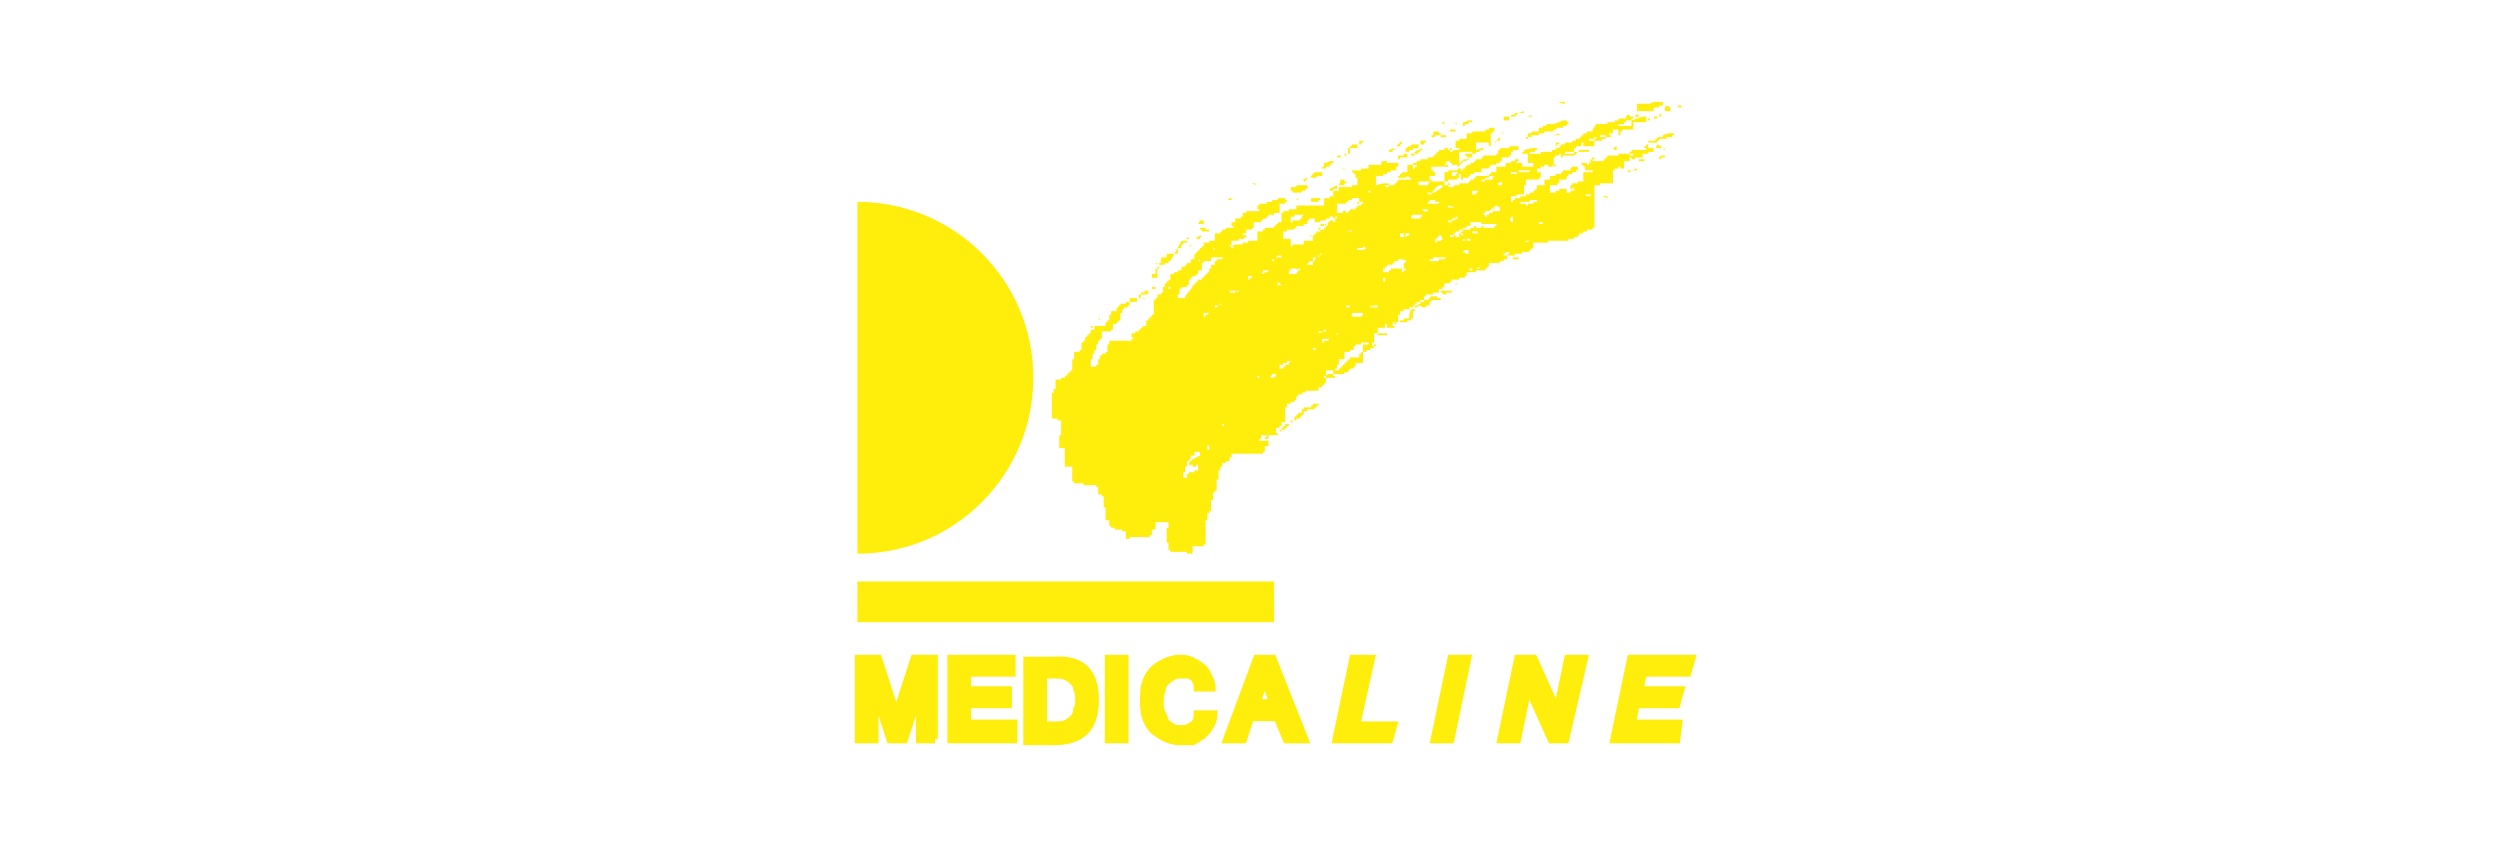 <?xml version="1.0" encoding="utf-8"?>
<!-- Generator: Adobe Illustrator 25.4.1, SVG Export Plug-In . SVG Version: 6.00 Build 0)  -->
<svg version="1.1" id="Capa_1" xmlns="http://www.w3.org/2000/svg" xmlns:xlink="http://www.w3.org/1999/xlink" x="0px" y="0px"
	 viewBox="0 0 135 46" style="enable-background:new 0 0 135 46;" xml:space="preserve">
<style type="text/css">
	.st0{fill:#FFED0C;}
	.st1{fill:#FFED0C;stroke:#FFED0C;stroke-width:0.483;}
</style>
<rect x="46.3" y="31.4" class="st0" width="22.5" height="2.2"/>
<path class="st0" d="M89,7.5L89,7.5L89,7.5L89,7.5L89,7.5L89,7.5z M89.8,8.7L89.8,8.7L89.8,8.7L89.8,8.7L89.8,8.7L89.8,8.7z
	 M73.1,9.3L73.1,9.3L73.1,9.3L73.1,9.3L73.1,9.3z M77.6,7.6L77.6,7.6L77.6,7.6L77.6,7.6L77.6,7.6z M60.6,17.6L60.6,17.6L60.6,17.6
	L60.6,17.6L60.6,17.6L60.6,17.6L60.6,17.6z M65.1,23.4L65.1,23.4L65.1,23.4L65.1,23.4L65.1,23.4L65.1,23.4L65.1,23.4z M88.1,7.8
	L88.1,7.8L88.1,7.8L88.1,7.8L88.1,7.8z M67.3,12.5L67.3,12.5L67.3,12.5L67.3,12.5L67.3,12.5z M79.5,14.5L79.5,14.5L79.5,14.5
	L79.5,14.5L79.5,14.5z M91.9,8.1L91.9,8.1L91.9,8.1L91.9,8.1L91.9,8.1z M80.5,11.4L80.5,11.4L80.5,11.4L80.5,11.4L80.5,11.4z
	 M70,10.8L70,10.8l0.1-0.1v0.1L70,10.8L70,10.8z M80.6,11.3h0.1v-0.1L80.6,11.3L80.6,11.3z M81.1,7.1L81.1,7.1l0.1,0.1h-0.1V7.1z
	 M62.4,14.2L62.4,14.2l0.1,0v0.1L62.4,14.2L62.4,14.2L62.4,14.2z M59.3,17.2L59.3,17.2L59.3,17.2h0.1v0.1L59.3,17.2L59.3,17.2
	L59.3,17.2L59.3,17.2z M89.8,8.1L89.8,8.1L89.8,8.1h0.1V8L89.8,8.1L89.8,8.1z M70.7,12.7h0.1v0.1L70.7,12.7L70.7,12.7z M61.7,16.1
	h0.1v0.1L61.7,16.1L61.7,16.1z M79.7,14.5L79.7,14.5l0.2-0.1v0.1l-0.1,0L79.7,14.5L79.7,14.5z M64.2,13.3L64.2,13.3l0.1-0.1l0,0v0.1
	H64.2z M78.6,6.6L78.6,6.6L78.6,6.6h0.1l0,0v0L78.6,6.6l0.1,0.1h-0.1V6.6z M72.5,9.1L72.5,9.1l0.1,0l0,0v0.1L72.5,9.1L72.5,9.1z
	 M89,6.4L89,6.4l0.1,0v0.1H89L89,6.4L89,6.4L89,6.4L89,6.4z M78.6,15.4L78.6,15.4l0.1-0.1l0,0l0,0v0h-0.1v0.1L78.6,15.4L78.6,15.4
	L78.6,15.4z M79.3,14.5L79.3,14.5l0.2,0v0.1l0,0l0,0h-0.1L79.3,14.5L79.3,14.5L79.3,14.5z M71.2,12.3L71.2,12.3L71.2,12.3h0.1l0,0
	v0.1l0,0h-0.1L71.2,12.3L71.2,12.3z M77.9,6.6L77.9,6.6L77.9,6.6L78,6.6l0,0v0.1l0,0l-0.1,0L77.9,6.6L77.9,6.6L77.9,6.6L77.9,6.6z
	 M72.2,12.8L72.2,12.8l0.2,0l0,0v0.1L72.2,12.8L72.2,12.8z M67.6,9.9L67.6,9.9l0.2,0l0,0V10l0,0L67.6,9.9L67.6,9.9z M83.1,12
	L83.1,12L83.1,12L83.1,12h0.2l0,0v0.1l-0.1,0h-0.1L83.1,12L83.1,12z M89.6,6.2L89.6,6.2L89.6,6.2v0.1h0.1l0,0V6.1L89.6,6.2L89.6,6.2
	z M78.2,8l0.1,0h0.1v0.1h-0.2L78.2,8L78.2,8z M82.7,12.3L82.7,12.3l0.1,0l0,0l0,0v0l0,0l0,0h-0.1V12.3L82.7,12.3L82.7,12.3z
	 M89.3,6.3L89.3,6.3l0.2,0v0.1l-0.1,0h-0.1V6.3z M62.2,15.5L62.2,15.5l0.2,0v0.1l0,0l0,0l-0.1,0h-0.1v0L62.2,15.5L62.2,15.5z
	 M87.1,8L87.1,8l0.2-0.1l0,0.1v0.1l0,0h-0.1L87.1,8L87.1,8z M86.5,10.6L86.5,10.6l0.3,0v0.1l0,0L86.5,10.6L86.5,10.6z M64.2,12.8
	L64.2,12.8l0.1,0l0,0l0,0v0h-0.1v0.1l-0.1,0h-0.1l0,0L64.2,12.8L64.2,12.8L64.2,12.8z M84.1,5.5L84.1,5.5L84.1,5.5l0.3,0.1l0.1,0
	V5.5l-0.1,0L84.1,5.5L84.1,5.5z M66.4,10.7L66.4,10.7l0.1,0l0,0v0.1l0,0l-0.1,0h-0.1L66.4,10.7L66.4,10.7L66.4,10.7z M89.5,7.8
	L89.5,7.8L89.5,7.8L89.5,7.8L89.4,8h0.2l0.1,0l0,0V7.9l0,0l0,0L89.5,7.8L89.5,7.8z M71.5,12.1L71.5,12.1l0.1,0v0.1l0,0L71.5,12.1
	l0,0.1l-0.1,0h-0.1v-0.1L71.5,12.1L71.5,12.1z M82.5,6.3L82.5,6.3L82.5,6.3l0.2-0.1l0,0v0.1l-0.1,0h-0.1L82.5,6.3L82.5,6.3z
	 M76.3,8.9L76.3,8.9l0.1,0l0.1,0v0.1l0,0h-0.1v0.1h0l0,0l-0.1,0L76.3,8.9L76.3,8.9z M72.7,16.5L72.7,16.5l0.2,0l0.1,0l0,0v0h-0.1
	v0.1l0,0h-0.2V16.5z M80.4,14.2L80.4,14.2l0.2,0v0.1l-0.1,0h-0.1l0,0L80.4,14.2L80.4,14.2z M90.6,5.7L90.6,5.7l0,0.1h0.2l0,0l0,0
	V5.7L90.6,5.7L90.6,5.7z M72.5,11.5v-0.1h0.2l0,0v0.1l0,0l0,0l-0.1,0L72.5,11.5L72.5,11.5L72.5,11.5z M82.4,13.1v-0.1h0.3V13l0,0
	l0,0l-0.1,0L82.4,13.1L82.4,13.1z M70.3,9.7L70.3,9.7L70.3,9.7l0.3-0.1v0.1h-0.1v0.1h-0.1l0,0V9.7z M66.5,13.3L66.5,13.3L66.5,13.3
	l0.2-0.1l0,0v0.1l-0.1,0l-0.1,0l0,0h-0.1l0-0.1L66.5,13.3L66.5,13.3z M81.4,13.6L81.4,13.6L81.4,13.6L81.4,13.6l0.1,0v0.1h-0.1v0.1
	h-0.2l0,0v-0.1l0,0l0,0L81.4,13.6z M89.7,8.4L89.7,8.4L89.7,8.4l-0.1,0.1l0,0.1h0.1V8.5h0.1l0,0l0.1,0V8.4L89.7,8.4L89.7,8.4z
	 M77.8,7.3L77.8,7.3l0.2,0l0.1,0v0.1l0,0l-0.1,0l-0.1,0h-0.1l0,0L77.8,7.3L77.8,7.3z M64.8,11.9L64.8,11.9l0.2,0l0,0V12l0,0.1h-0.3
	L64.8,11.9L64.8,11.9L64.8,11.9z M88.5,8.6L88.5,8.6l0.3,0l0,0v0.1l-0.1,0l-0.1,0h-0.1l0,0V8.6z M83.9,7.3L83.9,7.3l0.3-0.1v0.1l0,0
	l-0.1,0h-0.2V7.3z M84,7.7L84,7.7l0.2,0l0,0v0l0,0l0,0.1l0,0l0,0l0,0h-0.2V7.9l0.1,0L84,7.7L84,7.7L84,7.7L84,7.7z M83.9,8.9
	L83.9,8.9l0.1,0l0.1,0l0,0l0,0v0h-0.1v0.1l0,0h-0.2l0,0L83.9,8.9L83.9,8.9z M64.8,12.7L64.8,12.7L64.8,12.7l0.1,0.1l0,0l0,0h-0.1
	v0.1l0,0h-0.2v-0.1l0.1,0L64.8,12.7L64.8,12.7L64.8,12.7z M78.3,7L78.3,7l0.2,0l0.1,0v0.1l0,0l-0.1,0h-0.1l-0.1,0L78.3,7L78.3,7z
	 M90,5.7L90,5.7l-0.1,0.1V6h0.1l0.2,0l0,0l0,0V5.8l0,0l0,0L90,5.7L90,5.7z M75,8.1L75,8.1L75,8.1L75.3,8v0.1l0,0l-0.1,0l0,0.1
	l-0.1,0h-0.1V8.2L75,8.1L75,8.1L75,8.1z M78.4,9.3h0.2V9.3h0.1l0,0v0.1l0,0l0,0l0,0h-0.1v0.1l-0.1,0h-0.1l0,0V9.4L78.4,9.3L78.4,9.3
	L78.4,9.3L78.4,9.3z M72.4,9.7L72.4,9.7L72.4,9.7h0.2l0,0v0.1h0.1l0,0v0.1h-0.1v0.1h-0.3L72.4,9.7L72.4,9.7L72.4,9.7z M72,10.1
	L72,10.1l0.2-0.1l0,0.1v0l0,0.1l-0.1,0H72v0.1l-0.1,0h-0.1l0,0l0,0v-0.1l0,0l0,0L72,10.1L72,10.1z M75.6,7.7L75.6,7.7L75.6,7.7
	l0.1-0.1l0,0l0,0v0.2l0,0h-0.1v0.1l0,0l-0.1,0h-0.1l0,0V7.9l0,0l0,0l0,0L75.6,7.7L75.6,7.7L75.6,7.7z M72,11.7L72,11.7l0.2,0l0,0
	v0.1l0,0l0,0l0,0h-0.2V12l0,0l-0.1,0h-0.1l-0.1,0V12h0.1v-0.1l0.1,0l0.1,0L72,11.7L72,11.7L72,11.7z M70.9,10.7L70.9,10.7l0.4,0l0,0
	v0.1l0,0h-0.1v0.1l0,0l-0.1,0l-0.1,0l0,0h-0.2l0-0.1v-0.1l0,0L70.9,10.7L70.9,10.7L70.9,10.7L70.9,10.7z M88.1,9.2L88.1,9.2
	L88.1,9.2l0.3-0.1v0.1l0,0l0,0l-0.1,0l-0.1,0l0,0l0,0l-0.1,0h-0.2V9.4l0-0.1l0.1,0L88.1,9.2L88.1,9.2L88.1,9.2z M78.1,15.7l0.1,0
	h0.2v0.1l-0.1,0l-0.1,0h-0.1v0.1l-0.1,0l-0.1,0H78l-0.1,0v-0.1h-0.1v-0.1l0.1,0L78.1,15.7L78.1,15.7z M74.5,18L74.5,18l0.2,0l0.1,0
	l0.1,0v0.1l0,0l0,0l0,0l-0.1,0l-0.1,0h-0.1l-0.1,0l-0.1,0v-0.1L74.5,18L74.5,18L74.5,18z M71.7,20.2L71.7,20.2l0.3,0l0,0v0.1h0.1
	v0.1l0,0l0,0l-0.1,0h-0.4l-0.1,0v-0.1l0.1,0L71.7,20.2L71.7,20.2L71.7,20.2z M76.6,8.1L76.6,8.1L76.6,8.1L76.8,8l0,0v0.1h-0.1v0.1
	l0,0l-0.1,0l0,0.1l-0.1,0h-0.1v0.1h-0.2V8.3l0.1,0l0,0h0.1V8.2L76.6,8.1L76.6,8.1z M64.8,12.3L64.8,12.3l0.3,0v0.1h0.1l0.1,0v0.1
	l-0.1,0l-0.1,0l0,0l-0.1,0h-0.1l0,0v-0.1h-0.1l0,0L64.8,12.3L64.8,12.3L64.8,12.3z M82.7,8L82.7,8L83,8v0.1l0,0h-0.1v0.1l-0.1,0
	l-0.1,0h-0.1v0.1l0,0h-0.1v0.1h-0.2V8.3h-0.1V8.2h0.1V8.1L82.7,8L82.7,8L82.7,8L82.7,8z M79.3,6.5L79.3,6.5l0.1,0l0.1,0v0.1l-0.1,0
	h-0.1v0.1l0,0l0,0l-0.1,0h-0.1v0.1l-0.1,0l-0.1,0h-0.3V6.8l0,0l0,0l0,0l0,0H79V6.6l0.1,0L79.3,6.5L79.3,6.5L79.3,6.5z M71.8,8.7
	L71.8,8.7l0.2,0v0.1l0,0l0,0l0,0h-0.1v0.1l0,0l0,0h-0.1v0.1l-0.1,0h-0.1v0.1h-0.1V9.1h-0.1V9l0,0l0,0l0,0h0.1V8.8l0,0l0.1,0
	L71.8,8.7L71.8,8.7L71.8,8.7z M75.4,17.4L75.4,17.4l0.1,0l0,0l0,0v0h-0.1v0.1l-0.1,0l0,0l0,0l0,0h-0.1v0.1h0.1v0.1H75l-0.1,0v-0.2
	l0,0l0.1,0l0.1,0l0,0l0,0l0.1,0L75.4,17.4L75.4,17.4z M80.9,7.5L80.9,7.5l0.1-0.1l0,0l0,0v0.1H81v0.1l-0.1,0h-0.1v0.1l0,0l-0.1,0
	l-0.1,0l0,0h-0.1V7.9h-0.1l0,0V7.7h-0.1V7.7h0.1l0,0h0.1l0.1,0l0.1,0l0,0L80.9,7.5L80.9,7.5z M86,8.5L86,8.5l0.2,0l0,0l0,0v0h-0.1
	v0.1l0,0l0,0H86v0.1l0,0l0,0h-0.1v0.1l0,0l-0.1,0h-0.1v0.1h-0.2V8.9h-0.1V8.8l0.1,0l0,0l0,0l0.1,0l0.1,0l0.1,0l0,0h0h0L86,8.5
	L86,8.5L86,8.5L86,8.5z M82,6.1L82,6.1L82,6.1L82.3,6l0,0v0.1l-0.1,0l-0.1,0l0,0l-0.1,0l-0.1,0h-0.1v0.1l-0.1,0h-0.1v0.1l-0.1,0
	l-0.1,0l0,0l-0.1,0h-0.1l0,0V6.5l0,0l0,0l0,0l0,0l0.1,0l0.1,0h0.1V6.3l0.1,0l0.1,0h0.1L82,6.1L82,6.1L82,6.1z M85.6,10.5L85.6,10.5
	l0.3,0v0.1l-0.1,0l-0.1,0l0,0l0,0l0,0l-0.1,0h-0.1v0.1l0,0l-0.1,0h-0.2V11l0,0l0,0l-0.2,0l0,0h-0.2l0,0l0,0V11l0.1,0l0,0l0.1,0
	l0.2,0h0.1v-0.1l0-0.1h0.1v-0.1l0.1,0l0.1,0h0.1v-0.1l0,0L85.6,10.5L85.6,10.5L85.6,10.5z M71,9.3L71,9.3l0.4,0l0,0v0.2l0,0l0,0
	l-0.1,0l-0.1,0h-0.1v0.1l-0.1,0l0,0l0,0l0,0l0,0l-0.1,0l0,0l-0.1,0l0,0h-0.1v0.1h-0.1l0,0V9.7l0,0l0,0l0,0h0.1V9.6l0,0l0,0h0.1V9.5
	L71,9.3L71,9.3L71,9.3L71,9.3z M89.3,5.5L89.3,5.5l-0.2,0.1l0,0l-0.1,0l-0.1,0l-0.1,0l0,0l-0.1,0l-0.1,0l0,0l0,0l-0.1,0l-0.1,0V6
	l0,0h0.1l0.1,0l0,0l0.1,0l0.1,0l0.3,0l0,0l0.1,0l0.1,0V5.8h0.1l0.1,0l0.1,0V5.7h0.1l0.1,0l0,0V5.5l0,0l0,0L89.3,5.5L89.3,5.5
	L89.3,5.5z M76.2,16.7L76.2,16.7l0.2,0l0,0v0.1h-0.1v0.1l0,0.1l0,0l0,0l0,0.1l0,0.1h-0.1v0.1l0,0l-0.2,0l0,0.1l0,0h-0.2l0,0l0,0
	l-0.1,0l-0.1,0v-0.1l0.1,0h0.1v-0.1l0.1,0l0.1,0l0.1,0l0,0l0-0.1l0,0l0-0.1l0,0l0,0L76.2,16.7L76.2,16.7z M79.4,8.6h0.2V8.6h0.1l0,0
	v0.1l0,0l0,0l0,0h-0.1v0.1l-0.1,0l-0.1,0l0,0.1l-0.2,0l0,0.1l0,0h-0.1v0.1l0,0l0,0H79v0.1h-0.1l0-0.1V9.1h-0.1l0-0.1l-0.1,0V8.9h0.1
	V8.8l0,0l0.2,0l0-0.1l0.1,0L79.4,8.6z M79.7,8.1L79.7,8.1L79.7,8.1L80,8l0,0l0.1,0v0.1l0,0l0,0l0,0l-0.1,0l-0.1,0l0,0l0,0v0.1l0,0
	l0,0l0,0h-0.4V8.5h-0.3V8.4h-0.1V8.3h0.1V8.3l0.1,0l0.2,0h0.2V8.2l0,0L79.7,8.1z M70.2,10L70.2,10l0.4,0v0l0,0l0,0.1l0,0.1l0,0h-0.1
	v0.1l-0.1,0l0,0h-0.1v0.1l-0.1,0l0,0l0,0l-0.1,0h-0.1l0,0l0,0l-0.1,0h0l-0.1,0l0,0h0v-0.1h-0.1v-0.1l0,0l0,0l0,0l0-0.1l0.1,0l0.1,0
	h0.1V10l0.1,0H70.2L70.2,10z M77.3,16L77.3,16l0.2,0l0.1,0v0.1h0.2v0.1l0,0l-0.1,0l-0.2,0h-0.2v0.1h-0.1l0,0.1v0.1l0,0H77v0.1h-0.2
	c0-0.1-0.2-0.1-0.3,0h-0.1v-0.1l0-0.1h0.1v-0.1l0.1,0l0.1,0l0-0.1l0,0l0.1,0l0,0l0.1,0l0.1,0l0.1,0l0,0l0,0L77.3,16L77.3,16L77.3,16
	z M73.4,7.6L73.4,7.6l0.2,0l0,0l0,0v0.1h-0.1v0.1l0,0l-0.1,0l0,0.1h-0.1v0.1l0,0l-0.1,0l-0.1,0l0,0l-0.1,0l-0.1,0l-0.1,0l0,0l0,0.1
	l0,0.1l0,0.1h-0.1v0.1l-0.1,0l0,0l0,0l-0.1,0l0,0l-0.2,0l0,0h0l0,0l0,0h-0.1V8.5l0.1,0h0.1V8.4l0,0l0.1,0h0.1V8.3l0.1,0l0,0l0.1,0
	l0,0l0,0h0.1V8l0-0.1l0,0h0.1V7.8l0.1,0l0.1,0l0.1,0l0,0h0v0.1h0.1L73.4,7.6L73.4,7.6z M85.3,8.1L85.3,8.1l0.3,0l0.1,0l0,0l0,0
	l0.1,0l0,0v0.1l0,0l0,0l0,0h-0.2l0,0l-0.1,0h-0.2l0,0l0,0l0,0l0,0H85v0.1l-0.1,0h-0.5l-0.1,0V8.5h-0.1V8.5l0.1,0h0.1V8.4l0.3,0
	l0.1,0l0.1,0l0,0l0.1,0L85.3,8.1L85.3,8.1L85.3,8.1L85.3,8.1z M74.7,9.9L74.7,9.9l0.2,0l0.1,0V10l0,0l0,0l-0.1,0h-0.1v0.1l-0.1,0
	l0,0h-0.1v0.1l-0.1,0l0,0h-0.1v0.1l-0.1,0l0,0l-0.1,0l-0.1,0l0,0v0.1l0,0l-0.1,0l0,0l-0.1,0l0,0l-0.1,0l0,0l-0.1,0l-0.1,0l0,0.1l0,0
	l-0.1,0l0,0h-0.1V11h-0.1v0l0,0l0,0l0,0l0-0.1l0.2,0l0,0l0,0l0,0l0.1,0h0.1v-0.1l0,0l0.1,0l0-0.1l0.2,0l0-0.1h0.1v-0.1l0-0.1l0.1,0
	l0,0l0,0l0,0h0.1V10l0,0L74.7,9.9L74.7,9.9L74.7,9.9L74.7,9.9z M90.1,7.2L90.1,7.2l0.3,0v0.1h0.1v0l0,0l0,0l0,0l0,0l0,0l-0.1,0h-0.1
	v0.1l-0.1,0l-0.1,0h-0.1v0.1l-0.1,0l-0.1,0h-0.2v0.1h-0.1v0.1l0,0l-0.1,0l0,0l0,0l-0.1,0l-0.2,0h-0.1V8l-0.1,0h-0.1l0,0V7.9l0,0h0.1
	V7.8l0.1,0l0.1,0l0.1,0l0,0l0.1,0H89V7.6l0.2,0h0.2V7.5l0,0l0,0h0.1V7.4l0.1,0l0.1,0h0.1V7.3L90.1,7.2L90.1,7.2z M84.4,6.5L84.4,6.5
	l0.2,0v0.1h0.1v0.1l-0.1,0l0,0.1l-0.1,0l0,0h-0.1v0.1l-0.1,0l-0.1,0l0,0l0,0l-0.1,0L84,7h-0.1v0.1l-0.1,0l-0.1,0l0,0l-0.1,0l-0.1,0
	h-0.1v0.1l-0.1,0l-0.1,0h-0.1v0.1l-0.2,0l-0.1,0h-0.1v0.1l-0.1,0l-0.1,0h-0.1v0.1l-0.1,0h-0.3V7.5l0.1,0l0.1,0l0.1,0l0,0l0,0l0,0
	l0,0l0,0l0.1,0h0.1V7.2l0.1,0l0,0h0.1V7.1l0.1,0l0.1,0h0.2V6.9l0.1,0l0.1,0l0-0.1l0.1,0l0,0h0.1V6.7l0.1,0l0.1,0l0.1,0l0,0l0.1,0
	L84.4,6.5z M77.5,7.1L77.5,7.1l0.2,0v0.1h0.1v0.1l-0.1,0l-0.1,0h-0.1v0.1l-0.1,0h-0.1v0.1l0,0l0,0l0,0.1l-0.1,0l-0.1,0H77v0.1l0,0
	h-0.1v0.1l0,0l-0.1,0l-0.1,0l0,0l0,0l0,0h-0.1V8l-0.1,0l-0.1,0l0,0l0,0l0,0l0,0l0,0l0,0l0,0l0,0h-0.1v0.1l-0.1,0h-0.1v0.1l0,0l0,0
	h-0.1v0.1l0,0l0,0h-0.2v0.1h-0.3l0,0V8.6l0,0h0.1V8.5l0,0l0.2,0l0,0l0.1,0l0,0h0.1V8.3l0-0.1l-0.1,0l0,0V8l0.1,0h0.2h0.1H76V7.9
	l0.1,0h0.1V7.8l0.1,0l0.1,0l0.1,0l0,0l0.1,0l0,0h0.1V7.6l0,0l0.1,0l0,0l0,0l0.1,0l0.1,0l0.1,0l0,0l0.1,0h0.1V7.3l0,0h0.1V7.1
	L77.5,7.1L77.5,7.1z M74.1,18.4L74.1,18.4l-0.2,0.1l0,0l0,0l0,0l0,0l0,0l0,0v0.1h-0.1l-0.2,0l0,0l0,0V19h-0.1l0,0l0,0v0.1h-0.1
	l0,0.1v0.1H73l0,0l-0.1,0l0,0.1l-0.1,0l0,0v0.1h-0.1l0,0.1l-0.1,0l0,0v0.1h-0.1l0,0l0,0v0.1h-0.1l0,0.1l0,0l0,0l-0.1,0l0,0V20H72
	l0,0l0,0.1v0.1h0.3l0.1,0l0,0l0,0l0,0l0.1,0l0,0l0.1,0l0,0l0,0v-0.1h0.1l0.1,0l0-0.1l0.1,0l0,0l0,0v-0.1H73l0,0l0.1,0l0-0.1l0.1,0
	l0,0l0-0.1v-0.1h0.1l0.1,0l0,0l0.1,0l0,0l0.1,0l0,0l0,0l0-0.1V19h0.1l0.1,0v-0.1H74v-0.1h0.1l0.1,0l0,0l0,0l0-0.1l0.1,0l0,0l0,0
	v-0.1l0,0l0,0h-0.1v0.1H74.1z M63.8,13L63.8,13l0.2,0l0,0l0.1,0v0.1l0,0l0,0l-0.1,0l0,0l0,0l0,0l0,0l0,0h-0.1v0.1l0,0l0,0h-0.1v0.1
	l0,0.1l-0.1,0l0,0l-0.1,0l0,0l0,0l0,0l0,0l0,0l0,0.1l0,0l0,0.2l-0.2,0H63v0.2l-0.2,0l-0.1,0l0,0.1l0,0l0,0.1l0,0l0,0.1l-0.1,0l0,0.2
	h-0.1V15l-0.1,0h-0.2l0,0l0,0v-0.1l0,0l0,0l0-0.1l0,0l0,0l0,0l0,0l0,0l0,0l0,0l0,0l0,0l0,0l0,0l0,0l0,0l0.1,0l0.1,0l0-0.1v-0.1v-0.1
	l0.1,0l0,0h0.1v-0.1l0,0l0,0l0,0l0,0l0-0.1l0,0l0.1,0l0,0l0.1,0l0.1,0l0-0.1l0.1,0l0,0l0,0l0,0l0.1,0l0-0.1l0,0h0.1L63.8,13L63.8,13
	L63.8,13z M88.7,6.3L88.7,6.3L88.7,6.3h0.1l0.1,0v0.3l0,0l0,0l-0.1,0l-0.1,0l-0.1,0l0,0h-0.1l0,0h-0.2l0,0h-0.1V7L88,7h-0.2l0,0h0
	l-0.1,0l0,0l0,0l0,0l-0.1,0v0.1v0h-0.1v0.1l0,0.1l0,0l-0.1,0l-0.1,0l-0.1,0l0,0H87v0.1l-0.1,0l0,0l-0.1,0l-0.1,0l0,0.1l-0.1,0h-0.1
	v0.1l-0.1,0l-0.1,0l-0.1,0l0,0l-0.1,0l-0.1,0l-0.1,0l0,0l-0.1,0l-0.2,0h-0.1l0,0V8l0,0l0,0l0,0l0,0l0-0.1l0.1,0l0.1,0l0.1,0l0,0
	l0.1,0l0.1,0h0.1l0-0.1V7.5l0,0h0.1V7.4l0.1,0l0.1,0l0.1,0l0,0l0,0l0,0l0,0l0.1,0l0.1,0l0-0.1l0,0l0.1,0l0,0l0,0l0.1,0l0.2,0l0.1,0
	l0,0h0.2V6.8l0-0.1l0,0l0.1,0h0.2V6.6h0.1V6.5l0,0l0,0l0,0l0.1,0l0,0l0.1,0l0.1,0L88.7,6.3z M84.9,9L84.9,9L84.9,9l-0.1,0.1l0,0l0,0
	v0.1h-0.1h-0.1h-0.1l-0.1,0v0.1h-0.1l0,0v0.1h-0.2l-0.1,0v0.1h-0.1l0,0l-0.1,0l-0.1,0v0.2h-0.1l-0.2,0V10h-0.1L83,10l0,0l0,0.1v0.1
	h-0.1v0.1h-0.1l0,0v0.1h-0.1l0,0l-0.1,0v0.1h-0.1l-0.1,0v0.1h-0.1l-0.1,0l-0.1,0v0.1h-0.1l-0.1,0l-0.1,0v0.1h-0.1l0,0v0.1l0,0.1l0,0
	l0,0H82l0.1,0v-0.1h0.2l0.1,0l0,0l0,0l0.1,0l0.1,0l0,0v-0.1h0.1l0,0l0.1,0l0,0l0,0l0.1,0l0.1,0l0,0l0,0l0,0l0,0l0.4,0l0.1,0l0,0
	l0-0.1l0,0l0,0l0,0l0.1,0l0.1,0V10H84l0,0l0.1,0V9.9h0.1l0,0V9.8V9.7V9.7h0.1l0.3,0l0,0V9.5h0.1V9.4h0.1l0.1,0l0-0.1l0.1,0l0,0
	l0.1,0V9.2h0.1l0,0V9.1l0-0.1l-0.1,0L84.9,9L84.9,9z M87.9,6.2L87.9,6.2L87.9,6.2l-0.1,0.1l0,0.1h-0.1l-0.3,0v0.1h-0.1l-0.1,0l0,0
	l0,0l0,0l0,0v0.1H87l-0.1,0l-0.1,0v0.1h-0.1l-0.1,0l-0.1,0l0,0l-0.1,0l-0.1,0l-0.1,0l0,0L86,7L86,7v0.1h-0.1l-0.1,0l-0.1,0v0.1h-0.2
	l0,0v0.1h-0.1l0,0l0,0v0.1h-0.1l0,0l0,0v0.1h-0.1l0,0l-0.1,0v0.1h-0.1l-0.1,0l0,0v0.1h-0.1l-0.1,0l-0.2,0v0.1h-0.1V7.8h-0.1v0.1
	h-0.1l0,0V8h-0.1l-0.1,0l0,0v0.1H84l-0.1,0l-0.1,0l0,0l0,0l0,0l0,0l0,0v0.1h-0.1l-0.1,0l0,0l-0.1,0l-0.1,0l0,0l0,0l-0.1,0l-0.1,0
	v0.1H83h-0.2h-0.1l-0.2,0h0h-0.1l-0.1,0v0.1l0,0h0.1l0.1,0V8.8h0.1h0.1h0.1v0.1l0,0.1h-0.1l0,0l-0.1,0V9h-0.1l0,0l-0.1,0l0,0l-0.1,0
	l-0.2,0l-0.1,0V9.1H82l0,0V9h0.1l0.1,0l0,0V8.9l0-0.1l-0.3,0l0-0.1l0.1,0l0,0V8.6h0.1v0l0,0l0,0h-0.2l-0.1,0v0.1h-0.1l0,0l-0.1,0
	v0.1h-0.1l-0.1,0l-0.1,0l0,0l0,0.1l0,0V9H81l-0.1,0l-0.1,0l0,0.1l0,0l0,0.1l0,0v0.1h-0.1l-0.2,0l0,0v0.1h-0.1l0,0l0,0v0.1h-0.1
	l-0.1,0l-0.1,0l0,0l-0.1,0l0,0l-0.1,0l0,0l-0.1,0l-0.1,0v0.1h-0.1l0,0l0,0.1l-0.1,0l-0.1,0v0.1h-0.1l0,0l0,0v0.1H79l-0.1,0l-0.1,0
	v0.1h-0.1l0,0l-0.1,0l0,0l-0.1,0l0,0v0.1h-0.1l-0.1,0h-0.1l0-0.1l0.1,0l0,0v-0.1l0,0h-0.1v0.1l-0.2,0l0-0.1l0-0.1l0.1,0l0.1,0v-0.1
	h0.1l0.1,0h0.1h0.2l0-0.1l0,0l0.1,0l0-0.2l0,0l0.1,0l0,0V9.7h0.1l0,0l0-0.1l0.1,0l0.2,0l0-0.1l0.1,0l0-0.1l0,0l0.1,0l0.1,0V9.3h0.2
	l0.1,0l0.1,0V9.1h0.1l0.3,0V9h0.1l0,0l0,0V8.9h0.1l0.1,0l0.1,0V8.8h0.1l0.1,0l0-0.1l0,0l0,0l0.1,0V8.5h0.1l0.1,0l0.1,0l0,0l0.1,0
	l0,0l0-0.1l0.1,0l0,0V8.2h0.1V8.1l0.1,0l0.2,0l0,0V7.9l-0.1,0h-0.3l-0.1,0V8h-0.3l-0.1,0l-0.1,0l0,0.1l-0.1,0l0,0l0,0.1v0.1h-0.1
	l0,0.1l-0.1,0l-0.1,0l0,0l-0.1,0l-0.1,0l-0.1,0l0,0l-0.1,0l-0.1,0l0,0.1l-0.1,0l0,0v0.1h-0.1l-0.1,0l-0.1,0l0,0l-0.1,0l0,0l-0.1,0
	l0,0l-0.1,0l-0.1,0l-0.1,0l0,0l-0.1,0l-0.1,0l0,0v0.1h-0.1l0,0l0,0.1v0.1h-0.1v0.1H79l-0.1,0l-0.1,0v0.1h-0.1l0,0l0,0v0.1h-0.1
	l-0.1,0l-0.1,0l0,0l-0.1,0l-0.1,0v0.1h-0.1h-0.1H78V9.8l0,0l0,0l0,0h-0.2h-0.1h-0.1l-0.1,0l0,0l-0.1,0l-0.1,0l0,0l0,0l-0.1,0l0,0
	l0,0.1l-0.1,0v0.1h-0.3l-0.2,0h0l0-0.2h0.3l0,0l0,0l0.2,0l0.1,0l0.1,0V9.7l-0.1,0l0-0.1V9.5l0.1,0l0,0l0.1,0l0.1,0V9.3l-0.1,0l0-0.1
	l-0.1,0l0-0.1V9h0.1l0.1,0h0.2l0,0h0.5V8.9H78c0-0.1,0.1-0.1,0.1,0h0.1V8.9h0.1v0l0,0l-0.1,0h-0.1V8.7h0.1l0.1,0l0,0.1h0.1v0.1h0.3
	l0,0l0.1,0l0,0V8.5V8.4l0-0.1l0-0.1l0,0l0,0l0.1,0l0.1,0l0,0l0.1,0l0.1,0l0,0l0,0l0,0l0,0l0,0l0,0l0.1,0l0.1,0l0.1,0l0,0l0.1,0
	l0.1,0V7.7H80l0,0l0,0l0,0l0,0l0,0l0,0l0,0l0.1,0l0.1,0l0.1,0l0,0l0.1,0l0,0l0.1,0V7.2h0.1l0,0l0,0V7.1h0.1l0,0V6.9l0,0l0,0h-0.1
	l0,0l-0.1,0l-0.1,0l0,0V7h-0.1l-0.1,0l0,0l0,0.1l-0.1,0l0,0l0,0l-0.1,0l0,0l0,0l-0.1,0l-0.1,0l0,0l0,0l-0.1,0l-0.1,0l-0.1,0v0.1
	h-0.1l-0.1,0l-0.1,0v0.1l0,0V7.5h0l0,0l-0.1,0l-0.1,0l-0.1,0l0,0l-0.1,0l0,0l0,0v0.1h-0.1l-0.1,0l0,0l0,0V8h0.2l0,0v0.1h-0.1l-0.1,0
	l-0.1,0v0l-0.1,0.1l-0.1,0l0-0.2H78l0,0.1l-0.1,0l-0.1,0l-0.1,0v0.1h-0.1l0,0l0,0l0,0l0,0l0,0l0,0l0,0v0.1h-0.1l0,0.1l-0.1,0l0,0.1
	l-0.1,0l-0.1,0l-0.1,0v0.1h-0.1l-0.1,0l0,0l0,0l-0.1,0l-0.1,0v0.1h-0.1l-0.1,0v0.1h-0.1l-0.1,0v0.1h-0.1h-0.1H76V9.3l-0.1,0h-0.1
	l-0.1,0v0.1h-0.1l0,0l0,0v0.1h-0.1v0.1h0.2l0.2,0c0-0.1,0.2-0.1,0.2,0h0.1v0.1l-0.3,0h-0.2l-0.1,0l-0.1,0v0.1h-0.1l0,0l0,0v0.1h-0.1
	l0,0v0.1h-0.1l-0.1,0l-0.1,0l0,0.1l-0.1,0l0,0l0,0l-0.1,0l-0.1,0l-0.1,0v0.1h-0.1l-0.1,0l0,0v0.1h-0.1l-0.1,0l0,0l0,0l0,0l-0.1,0
	l0,0l0,0l0,0l-0.1,0l0,0.1l-0.1,0l-0.1,0l0,0l0,0l-0.1,0l0,0.1l0,0l0,0l-0.1,0V11h-0.1v0.1h-0.1l0,0l-0.1,0l0,0v0.1h-0.1l0,0v0.1
	h-0.1l-0.2,0l0,0l0,0v0.1h-0.1l0,0l0,0l0,0l0,0v0.1h-0.1l0,0l-0.1,0l0,0l-0.1,0l-0.1,0l0,0l-0.1,0l-0.1,0l-0.1,0l0,0.1V12h-0.1l0,0
	l-0.1,0l-0.1,0l-0.1,0l0,0.1v0.1h-0.1l0,0v0.1h-0.1v0.1h-0.1l0,0l-0.1,0v0.1h-0.1l-0.1,0v0.1h-0.1l0,0l0,0v0.1H71l-0.1,0V13h-0.1
	l0,0l0,0l0,0l0,0l0,0l0,0l0,0l0,0l-0.4,0l0,0l0,0v0.2H70l-0.2,0l0,0v0.1l0,0l0,0l0.1,0h-0.2v-0.1v-0.1l0,0v-0.2h-0.1l0,0l0,0l-0.1,0
	l-0.1,0l-0.1,0l0-0.1l0-0.1l0,0l0-0.1l0,0v-0.1h0.1l0,0l0.1,0l0,0l0,0v-0.1h0.1l0,0l0.1,0l0.1,0l0.1,0l0-0.1l0,0l0,0l0.1,0l0,0v-0.1
	h0.1l0,0l0.1,0l0,0l0.1,0l0,0l0.1,0l0-0.1l0,0l0,0l0.2,0l0,0l0-0.1v-0.1h0.1l0,0l0,0v-0.1H71l0,0l0,0V12h0.1l0.1,0l0,0l0.1,0l0,0
	l0,0l0-0.1l0.1,0l0,0l0,0l0.1,0l0.1,0v-0.1h0.1l0.1,0l0,0l0,0l0-0.1l0,0l0,0l0.2,0l0,0l0.1,0v-0.1h0.1l0-0.1V11h0.1l0.1,0h0h0.3
	l0-0.1l0.1,0l0,0v-0.1H73l0,0v-0.1h0.1l0,0l0.1,0l0,0l0.1,0l0.1,0l0.1,0v-0.1h0.1l0-0.1l0.1,0l0.1,0v-0.1h0.1l0,0l0,0v-0.1H74l0.2,0
	l0,0l0.1,0l0,0l0-0.1l0-0.1l0,0l0,0l0,0V9.5h0.2l0.1,0l0.1,0V9.4h0.1l0.1,0V9.3h0.1l0,0l0.1,0V9.2h0.1l0,0l0,0l0,0l0.1,0l0.1,0V9
	h0.1l0,0V8.8l-0.1,0h-0.1l-0.2,0l0,0l-0.1,0V8.8l0,0l0,0h-0.1V8.7h-0.3l0,0l0,0l0,0.1l0,0v0.1h-0.1l-0.1,0l0,0l0,0l-0.1,0l-0.1,0
	l0,0l-0.2,0l-0.1,0v0.1H74l0,0l0,0l-0.1,0l0,0v0.1h-0.1h-0.1h-0.2l0,0.1l-0.1,0h-0.1l-0.2,0l0,0h-0.1l0,0l0,0v0.1h0.1v0.1h0h0l0.1,0
	l0,0.1v0.1h0.1v0.1V10L73,10l0,0v0.1h-0.1l-0.1,0h-0.1h-0.4l0,0v0.1l0,0l0,0v0.1l-0.2,0l-0.1,0l0,0.1v0.1H72l0,0l0,0v0.1h-0.1l0,0
	l-0.1,0v0.1h-0.2l-0.1,0V11l0,0l0,0.1h-0.2l0,0l0,0l0,0h-0.3h-0.2h-0.3h-0.2l-0.2,0l-0.1,0l0,0l0,0.1l0,0v0.1h-0.1l-0.1,0l0,0l0,0
	l0,0l-0.1,0l-0.1,0v0.1h-0.1l0,0l-0.1,0l0,0l-0.1,0l0,0v0.1h-0.1l0,0.1V12h-0.1L69,12l0,0v0.1h-0.1l0,0v0.1h-0.1v0.1h-0.1l0,0
	l-0.1,0l-0.1,0l-0.1,0l0,0l-0.1,0l0,0v0.1h-0.1l0,0l0,0v0.1H68l-0.1,0l0,0.1l0,0l0,0l0,0l0,0V13h-0.1l-0.1,0l-0.1,0l0,0l-0.2,0l0,0
	v0.1h-0.1l-0.1,0l-0.1,0v0.1H67l-0.1,0l0,0l0,0l-0.1,0l-0.1,0l0,0l0,0.1l0,0l0,0l0,0l0,0l-0.1,0v0.1h-0.1l0,0v0.1h-0.1l-0.1,0l0,0
	l0,0l-0.1,0L66,14l0,0l0,0l0,0l0,0l-0.1,0l0,0l0,0l0,0l0,0l0,0l0,0l0,0l0,0l-0.1,0l-0.1,0l0,0l0,0.1l-0.1,0l0,0l0,0l0,0l0,0.1v0.1
	h-0.1l0,0l-0.1,0l0,0.1l0,0l0,0.1l-0.1,0l0,0l0,0.1l0,0v0.1h-0.1l0,0v0.1h-0.1l0,0v0.1h-0.1v0.1h-0.1v0.1h-0.1l-0.1,0v0.1h-0.1l0,0
	l0,0.1l-0.1,0l0,0l0,0.1l-0.1,0l0,0l0,0.1L64,16l0,0l0,0.1l0,0l0,0l-0.1,0l-0.1,0l-0.3,0l0.1,0v-0.2h0.1l0,0l0-0.1l0-0.1l0,0l0-0.1
	l0.1,0l0,0l0-0.1l0.2,0l0.1,0v-0.1h0.1v-0.1v-0.1l0-0.1l0.1,0l0,0v-0.1h0.1l0,0l0,0l0,0l0,0l0,0l0,0l0,0l0,0l0,0l0,0l0-0.1l0,0l0,0
	l0,0l0.1,0l0,0l0.1,0v-0.1h0.1l0,0l0-0.1v-0.1h0.1l0.1,0l0-0.1l0-0.1l0,0l0-0.1l0-0.1l0,0l0.1,0v-0.1h0.1l0.3,0l0,0l0,0v-0.1l0,0
	l0-0.1H66l0.1,0v-0.1h0.2l0.1,0l0,0v-0.1l-0.2,0l0.1,0l0.1,0l0.1,0l0,0l0,0V13h0.3l0.1,0v-0.1h0.1l0.1,0l0.1,0v-0.1h0.1v-0.1l0,0
	l-0.3,0l0,0l0,0l0,0l0,0l0.1,0v-0.1h0.1l0,0l0.1,0l0,0l0-0.1v-0.1h0.1l0.1,0l0.1,0l0-0.1l0.1,0l0,0V12h0.1l0.1,0l0.1,0l0,0l0,0l0,0
	l0,0l0,0l0,0l0,0l0.1,0l0-0.1l0.1,0l0-0.1l0,0l0,0l0,0l0,0l0.1,0l0.1,0v-0.1h0.1l0,0v-0.1h0.1l0.1,0l0.1,0v-0.1h0.1l0.1,0l0.1,0V11
	h0.1l0.1,0l0,0l0,0l0.1,0l0,0v-0.1h0.1v-0.1h-0.1v-0.1l-0.1,0h-0.1l-0.1,0l-0.1,0v0.1h-0.1l-0.2,0v0.1h-0.1l-0.2,0v0.1h-0.1l-0.1,0
	l0,0l0,0l-0.1,0l0,0l-0.1,0v0.1h-0.1v0.2h0.1v0.1h-0.1l0,0l0,0l-0.2,0h-0.1h-0.1l0,0l-0.2,0v0.1h-0.1l-0.1,0l0,0l0,0l0,0l0,0.1l0,0
	v0.1h-0.1v0.1h-0.1l-0.1,0l-0.1,0V12l0,0h0.1V12h0.1v-0.1h0.1v-0.1h0.1l0.1,0l0,0h-0.1l0,0l-0.1,0l0,0.1l-0.1,0l0,0.1l-0.1,0H67
	l-0.1,0h-0.2l-0.1,0l-0.1,0l0,0l0,0.1v0.1l0,0l0,0l0,0h0.1v0.1h-0.1h-0.2h-0.1l0,0v0.1h-0.1l-0.1,0l0,0v0.1h-0.1l0,0v0.1l0,0l0.1,0
	h-0.1h-0.3l0,0V13h-0.1l-0.1,0l0,0l0,0l-0.1,0v0.1h-0.1l-0.1,0l0,0l0,0l0,0l-0.1,0l0,0v0.1H65l0,0l0,0v0.1h-0.1v0.1h-0.1v0.1h-0.1
	l0,0l0,0v0.1h-0.1v0.1h-0.1l0,0l0,0V14h-0.1l0,0l-0.1,0l0,0.1l0,0.1l0,0l0,0l0,0l0,0l0,0l-0.1,0l-0.1,0v0.1h-0.1l0,0v0.1h-0.1
	l-0.1,0l0,0l0,0l0,0l0,0.1v0.1h-0.1l-0.1,0v0.1h-0.1l0,0l-0.1,0l0,0l0,0v0.1h-0.1l0,0l0,0l0,0l-0.1,0l0,0.1l0,0l0,0.1l0,0.1l-0.1,0
	l0,0v0.1h-0.1l0,0v0.1h-0.1l0,0.1v0.1l0.3,0l0,0.1l0,0l-0.1,0l0-0.1h-0.2l-0.1,0l0,0l0,0l0,0.1l0,0.1l0,0l0,0.1l0,0l0,0l0,0l0,0
	l-0.1,0l0,0.1l-0.1,0l-0.1,0l0,0l0,0l0,0l0,0l0,0l0,0.1l0,0v0.1h-0.1l0,0l0,0v0.1h-0.1l0,0l0,0V17h-0.1v0.1h-0.1l0,0l0,0v0.1h-0.1
	l0,0.1l0,0l0,0l-0.1,0l0,0.1l0,0l0,0l0,0.1l0,0v0.1h-0.1l-0.1,0v0.1h-0.1l0,0v0.1h-0.1l0,0.1l0,0l-0.1,0l0,0h0h-0.1v0.1h-0.2l0,0.1
	v0.1l0,0h0.1v0.1h-0.1l0,0v0.1H60l0,0l-0.1,0l0,0l0,0.1l0,0l0,0l0,0.1l-0.1,0l0,0l0,0l0,0V19h-0.1l0,0l0,0v0.1h-0.1l-0.1,0v0.1h-0.1
	l0,0.1v0.1h-0.1l0,0.1l0,0.1v0.1h-0.1l0,0v0.1H59l-0.1,0l0,0l0,0h0l0,0l0-0.2l0-0.1v-0.1H59l0,0l0-0.1v-0.2h0.1l0,0l0,0l0,0l0-0.1
	l0,0v-0.1h0.1l0,0l0-0.1l0,0l0,0l0,0l0-0.1v-0.1h0.1l0-0.1l0-0.1l0.1,0l0,0l0-0.1l0.1,0l0-0.1l0-0.1l0,0l0-0.1l0,0v-0.1H60l0,0l0,0
	v-0.1h0.1l0,0l0,0l0-0.1l0,0l0-0.1l0-0.1l0.1,0l0.1,0v-0.1h0.1l0,0v-0.1h0.1l0-0.1l0-0.1l0,0l0,0l0,0l0,0l0,0l0,0l0,0l0-0.1v-0.1
	h0.1l0,0l0,0l0,0l0,0l0,0v-0.2h0.1v-0.1h0.1l0.1,0v-0.1h0.1l0,0l0-0.1v-0.1h0.1l0.1,0l0,0l0,0l0.1,0l0.1,0l0-0.1l0-0.1l0,0l0,0
	l0.1,0v-0.2H62l0-0.1v-0.1l0,0h-0.1l0,0l-0.1,0v0.1h-0.1l-0.1,0l0,0l0,0.1l0,0l0,0l0,0l0,0l0,0l0,0l0,0l0,0l0,0l0,0.1l0,0.1h0H61
	l0,0l0,0.1l0,0.1l0,0l0,0l0,0l0,0l0,0l-0.1,0l-0.1,0v0.1h-0.1l-0.1,0l-0.1,0v0.1h-0.1l0,0v0.1h-0.1l0,0l0,0.1v0.1h-0.1l-0.1,0l0,0
	l0,0l-0.1,0l0,0l0,0.1l0,0l0,0l0,0l0,0v0.1h-0.1l0,0.1l0,0.1v0.1h-0.1l0,0l0,0v0.1h-0.1l0,0.1v0.1h-0.1l0,0l-0.1,0l-0.1,0l0,0H59
	l-0.1,0v0.1H59v-0.1h0.1l0,0.2l-0.1,0l-0.1,0l0,0l0,0.1l0,0.1l0,0l0,0l-0.1,0v0.1h-0.1v0.1h-0.1l0,0.1l0,0l0,0l0,0.1l0,0l-0.1,0v0.1
	h-0.1l0,0.1l0,0.2v0.1h-0.1l0,0l0,0v0.1H58l0,0.1l0,0.1l0,0l0,0.1l0,0.1l-0.1,0l0,0.1l0,0.1l0,0l0,0.1l0,0.1V20h-0.1l0,0l0,0.1l0,0
	l0,0l-0.1,0v0.1h-0.1v0l0,0l0,0.1h-0.1l0,0v0.1h-0.1l0,0l-0.1,0v0.1H57l0,0l0,0V21h-0.1l0,0.1l0,0v0.1h-0.1l0,0.2v0.2v0.1l0,0.1
	l0,0.1l0,0l0,0.2v0.4l0,0.1h0.3v0.1l0,0l0,0l0.2,0v0.1l0,0.1l0,0.1l0,0l0,0.1l0,0.1l0,0l0,0l0,0l0,0.1v0.2h-0.1l0,0.1l0,0.1V24
	l0,0.1l0,0l0,0l0,0l0,0l0,0l0,0l0,0l0,0.1l0,0l0.1,0l0.2,0l0,0l0,0l0,0.7l0,0.1v0.1v0.1l0.1,0l0.1,0l0,0l0,0l0,0l0.1,0l0.1,0V26l0,0
	l0,0h0.1v0.1l0.1,0l0.3,0h0.1v0.1h0.3l0,0h0.1l0,0l0.1,0l0.1,0l0.1,0l0,0.1l0.1,0l0,0.1l0,0.1l0,0l0,0l0,0l0,0l0,0.1l0,0.1l0,0l0,0
	l0,0l0,0l0,0l0,0l0.1,0l0.1,0l0,0.1l0.1,0l0,0.1l0,0.1l0,0l0,0.1l0,0l0,0l0,0l0,0.3l0,0h0.1V28l0,0.1l0.1,0l0.1,0l0,0l0,0l0,0.2
	l0,0.1l0,0h0.1v0.1l0,0l0,0l0,0l0,0l0,0l0,0l0.1,0l0,0h0.1v0.1l0.1,0l0.1,0l0,0l0,0l0,0l0.1,0h0.1v0.1l0.1,0h0.1v0.1l0,0l0,0.1l0,0
	l0,0.1l0,0.1l0,0l0,0h0.2v-0.1H62l0.1,0l0,0l0-0.1l0.1,0l0,0l0-0.1l0-0.1v-0.1h0.1l0,0l0.1,0l0-0.1l0,0l0-0.1l0,0l0-0.1l0-0.1l0,0
	l0,0l0,0H63h0.1v0.3h-0.1l0,0.1l0,0.1l0,0v0.1l0,0l0,0l0,0.1l0,0.1l0,0l0,0.1l0,0.1l0,0.1l0,0l0,0l0,0h0.1v0.2l0,0.1l0,0.1h0.1v0.1
	h0.5l0,0l0.1,0h0.1l0.1,0l0,0l0,0l0,0h0.1v0.1h0.1l0,0l0.1,0l0.1,0l0-0.1l0-0.2v-0.1H65l0,0l0-0.1l0.1,0l0-0.1l0,0l0,0l0,0l0,0l0,0
	l0,0l0,0l0,0l0,0l0,0l0,0l0,0l0-0.1l0,0l0-0.1l0-0.1v-0.2v-0.3l0-0.1l0,0l0,0l0-0.2v-0.1h0.1l0-0.3l0,0v-0.1h0.1l0-0.1l0.1,0l0-0.1
	l0-0.1l0-0.1l0,0l0-0.2l0,0V27h0.1l0-0.2l0-0.1v-0.1h0.1l0,0l0,0v-0.1h0.1l0-0.1l0-0.1l0-0.1l0,0l0-0.1l0,0l0,0l0,0l0-0.1v-0.1h0.1
	l0-0.1l0,0l0,0l0,0l0-0.1l0,0l0-0.1l0,0l0-0.1v-0.1h0.1l0,0l0-0.1v-0.1h0.1l0-0.1l0,0l0-0.1l0,0l0.1,0V25h0.1l0,0l0,0v-0.1h0.1l0,0
	l0.1,0l0-0.2l0.1,0l0-0.1v-0.1H68l0,0l0.1,0l0,0l0.1,0l0,0l0,0v-0.1h0.1l0-0.2v-0.1h0.1l0.1,0l0-0.1l0-0.1l0,0v-0.1h-0.2h-0.2
	l-0.1,0l0-0.1l0,0l0,0l0,0l0,0l0.1,0l0-0.1v-0.1h0.1h0.2l0,0.1h-0.1l0,0l0,0l0,0v0.1l0,0l0,0h0.2l0,0l0,0l0-0.1l0,0l0,0l0,0v-0.1H69
	l0,0l0,0v-0.1h0.1l0,0l0-0.1l0-0.1l0,0l0.1,0l0,0l0,0v-0.1h0.1l0,0l0,0v-0.1h0.1v-0.1h0.1l0.1,0l0,0l0-0.1l0,0l0,0l0,0l0,0l0.1,0
	v-0.1H70l0,0l0-0.1l0,0l0.1,0l0,0l0,0l0,0l0,0l0,0l0,0l0.1,0l0-0.1l0,0l0,0l0,0l0.1,0v-0.1h0.1l0,0l0,0l0,0l0,0l0-0.1v-0.1h0.1
	l0.1,0v-0.1H71l0,0l0-0.1l0.1,0l0,0v-0.1h0.1l0,0l0,0l0,0l0,0l0,0l0,0l0,0l0,0l0,0l0,0l0,0l0,0l0,0v-0.1l0,0h-0.2l-0.1,0l0,0l0,0
	v0.1h-0.1v0.1h-0.1l0,0l-0.1,0l0,0l-0.1,0l-0.1,0l0,0.1l-0.1,0l0,0v0.2h-0.1l0,0l0,0l-0.1,0l0,0l0,0v0.1h-0.1l0,0.1l-0.1,0l0,0.1
	l0,0l0,0l0,0l0,0.1l-0.1,0v0.1h-0.2l0,0l0,0.1v0.1h-0.1l0,0l0,0v0.1h-0.1v0.1h-0.1l-0.1,0l0,0v0.1h-0.1l0,0l0,0.1l0,0l0,0l0,0
	l-0.1,0l-0.1,0v-0.1v-0.1v-0.1H69l0.1,0v-0.1h0.1l0,0l0,0l0,0l0-0.1l0,0l0-0.1l0,0l0,0l0.1,0l0.1,0V22h0.1l0,0l0,0v-0.2h0.1l0.1,0
	l0,0l0-0.1l0,0l0,0l0,0l0.1,0l0,0l0,0l0,0l0.1,0v-0.1h0.1l0-0.1l0,0v-0.1h0.1l0,0l0-0.1l0.1,0l0,0l0,0l0.1,0l0,0l0,0v-0.1h0.1l0.1,0
	v-0.1H71l0.1,0l0.1,0l0-0.1v-0.1h0.1l0.1,0l0,0v-0.1h0.1l0,0v-0.1h0.1l0,0l0-0.1V20h0.1l0.1,0l0,0l0,0l0.1,0l0.1,0l0.1,0v-0.1h0.1
	l0,0l0-0.1l0,0l0,0l0,0l0-0.1l0.1,0l0-0.1l0,0l0,0l0-0.1l0,0v-0.1h0.1l0.1,0l0,0l0,0l0,0l0,0l0.1,0V19h0.1l0.1,0l0.1,0v-0.1h0.1
	l0.1,0v-0.2h0.1l0,0l0,0l0,0l0,0l0,0l0,0l0,0l0-0.1l0,0l0.1,0l0.1,0l0,0l0,0l0.1,0v-0.1H74l0.1,0l0.1,0V18h0.1l0,0l0.1,0l0-0.1
	l0-0.2h0.3h0.1l0,0l0-0.1l0,0v-0.1H75l0.1,0l0.1,0v-0.1h0.1l0.1,0l0.1,0l0,0v-0.1l0,0l0,0V17l0.1,0l0,0l0,0l0-0.1l0,0l0,0l0,0v-0.1
	h0.1l0.1,0l0,0l0-0.1l0.1,0l0.1,0l0,0l0,0l0.1,0l0,0v-0.1h0.1l0.1,0v-0.1h0.1l0.1,0l0.1,0v-0.1h0.1l0,0v-0.1h0.1l0,0l0.1,0V16h0.1
	l0,0l0,0v-0.1H77l0,0l0.1,0l0,0l0.1,0l0.1,0l0.1,0v-0.1h0.1l0.1,0l0.1,0l0-0.1l0,0v-0.1h0.1l0.1,0v-0.1H78l0,0l0,0l0,0l0,0l0-0.1
	v-0.1h0.1l0.1,0l0,0l0,0l0.1,0l0,0v-0.1h0.1l0,0l0,0v-0.1h0.1l0,0l0,0l0,0l0.1,0l0.1,0l0.1,0v-0.1H79l0,0l0,0l0,0l0,0l0.1,0l0,0
	l0-0.1l0.1,0l0-0.1l0-0.1l0,0l0,0l0.1,0l0.1,0l0,0l0.1,0l0.1,0l0.1,0v-0.1H80l0.1,0l0.1,0v-0.1h0.1l0,0l0,0v-0.1h0.1v-0.1h0.1l0.1,0
	l0,0v-0.1h0.1l0.1,0l0.1,0l0,0l0,0l0.1,0l0,0v-0.1H81l0,0l0,0l0,0l0.1,0l0,0l0.1,0l0-0.1l0.2,0l0,0l0.1,0h0.1h0.2l0.1,0l0,0l0,0l0,0
	l0.1,0l0,0v-0.1h-0.2l-0.1,0v0.1h-0.1l-0.1,0l-0.1,0v-0.2h0.2l0.1,0l0.1,0l0-0.1l0,0l0,0l0,0l0.1,0l0,0l0.2,0l0.1,0l0,0v-0.1h0.1
	l0.1,0l0.1,0l0,0l0,0l0.1,0l0,0l0-0.1l0.1,0v-0.1h0.1l0-0.1l0-0.1v-0.1h0.1l0.1,0l0.1,0l0,0l0.1,0l0.1,0l0.1,0l0,0l0.1,0l0.1,0l0,0
	v-0.1H84l0.1,0l0.1,0l0,0l0,0l0,0l0.1,0l0,0l0.3,0l0.1,0l0-0.1l0,0l0,0l0,0l0.1,0l0.1,0l0.1,0v-0.1h0.1l0.1,0v-0.1h0.1v-0.1h0.2
	v-0.1h0.1l0.1,0v-0.1h0.1l0.1,0l0.1,0l0,0l0,0v-0.1l-0.1,0l-0.1,0H86l0.1,0V10h0.1l0.1,0l0.1,0V9.9h0.1l0.3,0l0,0l0,0l0,0l0,0l0,0
	l0,0l0.1,0l0.1,0l0,0l0,0v0l0,0l-0.1,0l0,0l-0.1,0h0.2l0.1,0V9.2l-0.1,0l0.1,0l0.1,0V9.1h0.1l0.1,0V9h0.1v0.1h0.2l0,0l0,0v0l0,0l0,0
	l0,0V8.8V8.8l0,0l0-0.1l-0.1,0v0l0.1,0l0,0l0.1,0l0.1,0l0.1,0l0-0.1V8.3l0.2,0l0,0.1l0,0l0,0l0,0l0,0l-0.1,0l-0.1,0v0.1l0,0l0,0H88
	l0.1,0V8.6h0.1l0.1,0l0,0l0,0l0-0.1l0.1,0l0,0l0,0l0.3,0V8.3h0.1l0.1,0l0.1,0V8.2h0.2l0.1,0l0-0.1V8l0,0h-0.2L89,8l-0.1,0v0.1h-0.1
	l-0.1,0l0,0l0,0l-0.1,0l-0.1,0h0h-0.1V8.2l0-0.1l-0.1,0h-0.1l-0.1,0l0,0.1l-0.1,0v0.1h-0.1l0,0l-0.1,0l-0.1,0l0,0l0,0l0,0l-0.2,0
	l-0.1,0l0,0l0,0l0,0v0.1H87l-0.1,0l-0.1,0v0.1h-0.1v0.1h-0.1l0,0l0,0l0,0l0,0l0,0l-0.1,0l0,0l0,0v0h0.1v0.1h-0.1l-0.1,0l0,0l-0.1,0
	l-0.1,0l0,0l-0.2,0l-0.2,0l0,0l0,0l0,0l0,0.1v0.1h-0.1l-0.1,0l-0.1,0v0.1l0,0h0.1v0.2l0.4,0l0,0.1l-0.1,0l-0.4,0V10h0.1V9.9l-0.1,0
	l0-0.1l0,0l-0.1,0l0,0h-0.1l0,0l0,0l-0.1,0v0.1h-0.1l-0.1,0l-0.1,0V10h-0.1l0,0.1v0.1h-0.1l-0.1,0l0,0l0,0l-0.1,0l0,0l-0.1,0l0,0
	l-0.1,0l0,0l-0.1,0v0.1h-0.1l-0.1,0v0.1h-0.1l-0.1,0l-0.1,0l0,0.1l-0.1,0l0,0v0.1h-0.1l-0.1,0v0.1h-0.1l-0.1,0l-0.1,0l0,0l0,0l0,0
	l-0.1,0l0,0.1v0.1h-0.1l-0.1,0l0,0v0.1h-0.1l-0.1,0l-0.1,0v0.1h-0.1l0,0.1v0.1h-0.1l0,0l0,0l0,0l0,0l-0.1,0l-0.2,0l0,0l-0.2,0
	l-0.1,0V12h-0.1v-0.1v0l0,0l0,0l0,0v0c-0.1,0-0.1-0.1,0-0.1l0,0v-0.1h0.1l0.1,0l0,0l0-0.1v-0.1h0.3l0.1,0l0.1,0l0,0l0.1,0l0,0V11
	h-0.3l-0.1,0l-0.1,0h-0.1v-0.1l0,0l-0.1,0h-0.1v-0.1l0,0l-0.1,0h0.1l0,0l0,0l0,0v-0.1l0,0l0,0l0,0l-0.1,0l0-0.1l0.1,0l0,0v-0.1H81
	v0.1h0.1v0.1l0,0l0,0l0,0l0,0l0,0h0.1l0,0l0.1,0l0.1,0l0.1,0l0,0l0.1,0v-0.1h0.1l0.1,0l0.1,0v-0.1H82l0,0l0,0l0,0l0,0l0.1,0l0.2,0
	V10h0.1V9.9V9.7h0.1h0.1l0.2,0V9.7H83l0.1,0l0,0l0-0.1l0.1,0l0,0l0-0.1V9.3h-0.1l-0.1,0l0,0l-0.4,0l-0.1,0l-0.1,0l0,0l-0.1,0l0,0
	h-0.3l0-0.1h0.1l0.1,0l0,0l0.1,0l0.1,0h0h0.1l0.1,0V9.3h0.1l0.1,0l0,0l0,0l0,0l0.1,0l0.1,0V9.1h0.1l0.1,0V9h0.1l0.1,0l0,0V8.9h0.1
	l0,0l0,0l0.2,0h-0.1v0.1h0.1h0h0.1l0.1,0l0,0V8.8l0,0l0,0l-0.1,0l0,0l0,0l0.1,0V8.5h0.1l0,0V8.4h0.1l0.1,0V8.3h0.1l0.1,0l0.1,0V8.2
	h0.1l0.1,0l0.1,0l0,0l0,0l0.1,0l0.1,0l0,0L85,8l0,0l0.1,0V7.9h0.1l0.1,0l0.1,0V7.7h0.1l0,0V7.7h0.1l0.1,0l0.1,0V7.5h0.1l0.1,0l0.1,0
	V7.4h0.2l0.1,0l0,0V7.3h0.1l0.1,0l0.1,0l0,0l0.1,0l0.1,0l0,0l0-0.1l0.2,0V7H87l0,0l0.1,0l0,0l0.1,0l0.1,0l0.1,0V6.8h0.1l0,0l0,0l0,0
	l0.1,0l0.1,0l0.1,0l0,0l0.1,0l0.2,0V6.4h0.1l0,0l0,0V6.3h0.2l0.1,0l0,0l0-0.1V6.2h-0.2l0,0.1H88l0-0.1L87.9,6.2L87.9,6.2z M78.7,8
	L78.7,8L78.7,8L78.7,8z M81.7,9.4L81.7,9.4l-0.1,0l0,0V9.3h0.2h0.1v0v0.1H81.7z M80.7,9.5L80.7,9.5L80.7,9.5L80.7,9.5l-0.1,0.1v0.1
	h-0.1l-0.1,0l0,0l-0.1,0l-0.1,0v0.1h-0.1l-0.1,0l0-0.1l0.1,0V9.7h0.1l0,0V9.6h0.1l0.1,0l0-0.1L80.7,9.5L80.7,9.5L80.7,9.5L80.7,9.5z
	 M80.9,9.9L80.9,9.9L80.9,9.9L80.9,9.9L80.9,9.9l0.2-0.1l0,0.1v0.1H80.9z M80,10.1L80,10.1l-0.1,0.1l0,0.1l-0.1,0v0.1h-0.1v0.1
	l-0.1,0l0,0l-0.1,0v0l0-0.1v-0.1h0.1l0.1,0l0,0l0,0l0,0l0.1,0H80L80,10.1L80,10.1L80,10.1L80,10.1z M77.5,10.2
	c0-0.1,0.2-0.2,0.3-0.2h0c0.1,0,0.1,0,0.1,0.1c0,0-0.4,0.3-0.5,0.3h-0.1v0.1h-0.1c-0.1,0-0.1,0-0.1-0.1l0.2,0L77.5,10.2z M84.9,10.2
	L84.9,10.2L84.9,10.2l-0.1,0.2l-0.1,0l-0.1,0l0-0.1v-0.1h0.1L84.9,10.2L84.9,10.2l0.1-0.1l0,0.1v0.1H84.9z M75.9,10.6L75.9,10.6
	l0.1,0l0.1,0v0.1h0.1h0.3l0.1,0l0,0l0-0.3h-0.2l0,0l0,0l0-0.1h-0.1l-0.1,0l0-0.1l-0.1,0l-0.1,0h-0.1v0.1l-0.1,0l-0.1,0l-0.1,0l0,0
	l-0.1,0h-0.1v0.1l0,0h-0.1v0.1l0,0l-0.2,0h-0.1v0.1l-0.1,0l-0.1,0l-0.1,0l0,0l0,0h-0.1v0.1l0,0.1l0,0l0,0l-0.1,0l-0.1,0l0,0l0,0l0,0
	l-0.1,0l-0.1,0l0,0.1l-0.2,0h-0.1v0.1l0,0l0,0h-0.1v0.1l0,0l0,0l0,0l0,0l0,0l-0.1,0l0,0l0,0l0,0h-0.1v0.1V12l0.1,0l0,0v0.1h0.2h0.2
	h0.1V12l0,0l0-0.1l0,0l0.1,0l0.3,0h0.1v-0.1l0,0l0,0l0,0l0-0.1l0.1,0l0,0l0-0.1l-0.1,0v-0.1h-0.1v-0.1l0,0h0.1h0.2h0.1v-0.1l0,0
	l0.3,0h0.1v-0.1l0.1,0h0.1l0-0.1l0,0l0,0l-0.1,0l-0.1,0v-0.1l0.1,0h0.1v-0.1h0l0,0h0.1l0,0L75.9,10.6L75.9,10.6L75.9,10.6z
	 M79.3,10.7L79.3,10.7L79.3,10.7l0-0.1h-0.1l0,0l-0.1,0l0,0.1l-0.2,0l0,0l0,0l0,0h0.1v0.1H79l0,0h0.1L79.3,10.7L79.3,10.7L79.3,10.7
	z M78.8,10.7L78.8,10.7L78.8,10.7L78.8,10.7z M77.9,10.9L77.9,10.9L77.9,10.9L77.9,10.9z M83.6,10.9h-0.2v0L83.6,10.9L83.6,10.9
	L83.6,10.9L83.6,10.9z M77.8,10.9L77.8,10.9L77.8,10.9L77.6,11l-0.1,0h-0.1h-0.2V11h-0.1v-0.1h0.1l0-0.1h0.2h0.1v0.1H77.8L77.8,10.9
	l0.1-0.1L77.8,10.9L77.8,10.9z M80.8,11.1L80.8,11.1l0.2,0.1l0.1,0l0,0h-0.1v0.1H81v0.1h-0.1l-0.1,0l-0.1,0l0,0l0,0l-0.1,0l0,0.1
	l0,0l-0.2,0l0,0v0.1h-0.1l0,0l0,0v0.1h-0.1h-0.1l0,0l0.1,0l0,0v-0.1l0,0h-0.1l0,0l0,0v0.1h-0.1l-0.1,0l-0.1,0v0.1h-0.1l0,0v0.1h-0.1
	V12h0.2l0.1,0l0.1,0v-0.1H80l0,0.1V12l0,0.1h0.5h0.3l0,0v0.1l0,0l0,0l-0.1,0v0.1h-0.2h0h-0.1l-0.1,0l-0.1,0l0,0l-0.1,0v-0.1h-0.1
	v0.1h-0.1l-0.1,0v0.1h-0.1v0.1h0.1v0.1h-0.1l-0.1,0l-0.1,0v0.1h-0.1l0,0V13h-0.2l0,0l-0.1,0l0,0H79l0-0.1l-0.1,0H79l0.1,0V13l0,0
	h0.1l0,0l0,0v-0.1h0.2l0.1,0v-0.1l0,0l-0.1,0v-0.1l0.1,0l0,0l0,0l0-0.1v-0.1h0.1l0.1,0l0,0v-0.1h0.1v-0.1h-0.1v-0.1h-0.1v0.1h-0.2
	v0.1h-0.1l0,0l-0.1,0v0.1h-0.1v0.1h-0.1l0,0v0.1h-0.1l-0.1,0l0,0v0.1h-0.1l-0.1,0v-0.1h0.1l0,0l0.1,0l0.1,0l0,0v-0.1h0.1l0.1,0
	l0.1,0l0-0.1v-0.1h-0.2l0,0.1l-0.1,0l0,0v0.1h-0.1l0,0l0,0l0,0l0,0v0.1h-0.2l-0.1,0l0,0v0.1h-0.1l0,0h-0.1l0-0.1h0.1l0.1,0v-0.1h0.1
	v0l0,0l0,0l0-0.1h0.1l0.1,0v-0.1h0.1l0.1,0v-0.1h0.1l0,0l0.1,0l0-0.1l0.1,0l0.1,0l0,0l0,0l0-0.1l0-0.1h0.1h0.2l0.1,0v-0.1h0.1l0-0.1
	l0,0v-0.1h0.1l0.1,0l0,0l0.1,0v-0.1h-0.1v-0.1H80l0,0l0,0l0.1,0l0.1,0l0,0v-0.1h0.1h0.1L80.8,11.1L80.8,11.1L80.8,11.1z M78.6,11.2
	L78.6,11.2l-0.3,0h-0.1v-0.1L78.6,11.2z M77,11.3c0.1,0,0.1,0,0.1,0.1c-0.1,0-0.2,0.1-0.3-0.1H77z M75.7,11.4h0.1H75.7L75.7,11.4
	L75.7,11.4L75.7,11.4z M70.4,11.6L70.4,11.6L70.4,11.6l-0.1,0.1v0.1h-0.1l0,0v0.1H70l-0.2,0V12l-0.1,0l0-0.1l0-0.1v-0.1h0.1l0,0
	l0.1,0l0,0l0,0l0-0.1L70.4,11.6l0.1-0.1L70.4,11.6L70.4,11.6L70.4,11.6z M76.2,11.7L76.2,11.7l-0.1,0.1L76.2,11.7L76.2,11.7
	L76.2,11.7l0.1-0.1h0.3l0.2,0v0.1h-0.1v0.1H76.2z M78.7,11.8L78.7,11.8L78.7,11.8l-0.2,0.1l-0.1,0V12h-0.1l-0.2,0l0.1,0l0,0l0,0
	v-0.1h0.1l0,0l0.1,0l0-0.1l0.1,0l0.1,0v-0.1h0.1L78.7,11.8L78.7,11.8L78.7,11.8z M80,11.9L80,11.9L80,11.9L80,11.9z M82.2,11.9
	L82.2,11.9L82.2,11.9L82.2,11.9l-0.1,0L82.2,11.9l0.2-0.1L82.2,11.9L82.2,11.9z M73.2,12.4L73.2,12.4l0.2,0v-0.1h-0.1l0,0l-0.1,0
	l0,0.1l-0.1,0H73v0.1h-0.2c0-0.1-0.1-0.1-0.1,0l-0.1,0l0,0h-0.1v0.1l-0.1,0l0,0h-0.1v0.1l0,0l0,0h-0.1v0.1l0,0l0,0.1H72v0.1l0,0.1
	l-0.3,0l-0.1,0l0,0l-0.1,0l0,0h-0.1v0.1v0.1l0,0l0,0l0,0l0,0v0.1l0,0.1l0,0h0.1l0,0l0,0l0,0l0.1,0l0,0l0,0l0-0.1l0.1,0l0,0l0,0
	l0.2,0l0.1,0h0.1V13l0.1,0h0.1v-0.1l0.1,0l0,0c0.1,0,0.1-0.1,0-0.1v-0.2l0.1,0h0.1v-0.1L73.2,12.4L73.2,12.4L73.2,12.4z M74.9,12.6
	l0.2,0h0.1l0.1,0c0,0.1,0.1,0.1,0.2,0l0.1,0h0.1v-0.1h-0.1l0,0v-0.1h-0.1l0,0v-0.2l-0.1,0h-0.1v0.1l-0.1,0l0,0l0,0l0,0l-0.1,0h-0.1
	v0.1L74.9,12.6L74.9,12.6l-0.1,0l0,0l0,0.1L74.9,12.6L74.9,12.6z M75.8,12.8l-0.2,0l0-0.1l0-0.1l0.2,0L75.8,12.8l0.1-0.1v-0.1l0.2,0
	v0.1L75.8,12.8z M77.9,12.9L77.9,12.9L77.8,13l-0.1,0l0,0l0,0l0,0l-0.1,0v0.1h-0.1h0v-0.1v-0.1h0.1l0,0l0,0l0,0v-0.1h0.1v-0.1h0.1
	L77.9,12.9L77.9,12.9L77.9,12.9z M78.2,13.2L78.2,13.2L78.2,13.2l0.1-0.1l-0.3,0l0,0l0,0l-0.1,0l0,0.1l0,0.1l-0.1,0l0,0.1l-0.1,0
	l0,0.1l0,0l0,0h0.2v-0.1l0,0l0.1,0H78l0.1,0l0,0h0.1l0.3,0l0-0.1l0,0l0.1,0h0.1v-0.1l-0.1,0l-0.3,0l0,0l0,0L78.2,13.2L78.2,13.2z
	 M77.2,13.4L77.2,13.4L77.2,13.4L77.2,13.4L77,13.3h-0.1l0,0l-0.1,0l0,0.1l-0.1,0l0,0.1l-0.1,0l0,0.1l0,0l-0.1,0l0,0.1h-0.1v0.1h0.1
	v-0.1l0.1,0l0.1,0l0,0l0,0l0,0l0,0l0,0l0,0l0.1,0H77v-0.1L77.2,13.4L77.2,13.4L77.2,13.4z M73.8,13.4L73.8,13.4L73.8,13.4L73.8,13.4
	l-0.2,0.1l0,0l0,0h-0.1l-0.1,0l-0.1,0l0-0.1l0,0l0,0l0.1,0l0.1,0l0.1,0l0-0.1L73.8,13.4L73.8,13.4L73.8,13.4z M65.5,13.4l0.1,0v0.1
	L65.5,13.4L65.5,13.4L65.5,13.4z M77.5,13.5L77.5,13.5L77.5,13.5L77.5,13.5z M79,13.6L79,13.6L79,13.6l0.1-0.1l0.2,0v0.1l0,0.1h-0.1
	L79,13.6z M71.3,13.8L71.3,13.8l-0.1,0.1l-0.1,0l0,0L71,14L71,14l0,0v0.1h-0.1l0,0.1v0.1h-0.1l-0.1,0l-0.1,0v-0.1h0.1v-0.1h0.1l0,0
	l0.1,0l0,0l0-0.1v-0.1H71l0.1,0l0.1,0v-0.1L71.3,13.8L71.3,13.8l0-0.1h0.1L71.3,13.8L71.3,13.8L71.3,13.8z M68.9,13.9L68.9,13.9
	l0,0.1h-0.1l0,0l0,0v0.1h-0.1l-0.1,0l0,0l0,0l0,0v0.1h-0.1l0,0l0,0l0,0v0.1h-0.1l0,0l0,0v0.1h-0.1l0,0.1v0.1l0,0h0h0.2
	c0,0.1-0.1,0.1-0.2,0.1l-0.1,0.1l-0.1,0l0.1-0.1l0-0.1H68l0,0.1l-0.1,0l0,0l0,0v0.1h-0.1l0,0l-0.1,0l0,0.1l-0.1,0l0,0.1l-0.1,0l0,0
	l0,0.1l-0.1,0l0-0.1v-0.1h0.1l0.1,0l0.1,0l0,0l0.1,0l0,0l0,0l0-0.1l0.1,0l0,0l0,0l0,0v-0.1h0.1l0,0l0,0v-0.1h0.1l0.1,0l0,0l0.1,0
	l0,0l0.1,0l0,0l0.1,0l0,0l0,0l0,0l0,0l0.1,0l0-0.1l0,0l0.1,0V14h0.1l0.1,0l0,0v-0.1H68.9L68.9,13.9L68.9,13.9L68.9,13.9l0.1-0.1
	l0.1,0l0.1,0v0.1L68.9,13.9L68.9,13.9L68.9,13.9z M69.8,13.8L69.8,13.8L69.8,13.8L69.8,13.8z M78.1,13.9L78.1,13.9L78,14l-0.1,0l0,0
	l0,0l0,0l-0.1,0l-0.1,0v0.1h-0.1l0,0h-0.3h-0.1v-0.1h0.1l0.1,0l0,0l0,0V14v-0.1h0.3h0.1l0.1,0l0,0L78.1,13.9L78.1,13.9L78.1,13.9
	L78.1,13.9z M64.7,14.1L64.7,14.1L64.7,14.1L64.7,14.1l0.1-0.1h0v0v0.1H64.7z M76,14.1l-0.1,0v0.1h-0.1l0,0.1v0.2h0.1H76v0l-0.1,0
	l0,0.1l-0.1,0l0,0l0,0.1l-0.1,0v-0.1l0,0v-0.1l-0.1,0h-0.1l-0.2,0l-0.1,0l0,0l-0.1,0l0,0l0,0v0.1h-0.1l0,0l0,0v0.1h-0.1l0,0h-0.2
	l0,0l0,0l0,0l0,0l0-0.1l0-0.1l0.1,0l0,0v-0.1h0.1l0-0.1l0.2,0l0.1,0v-0.1h0.1l0,0l0-0.1l0.1,0l0.1,0v-0.1h0.2L76,14.1L76,14.1
	L76,14.1L76,14.1z M64.2,14.5L64.2,14.5L64.2,14.5z M70.1,14.6L70.1,14.6L70.1,14.6L70,14.8l-0.1,0l-0.1,0l0,0l-0.1,0l-0.1,0v-0.2
	h0.1l0,0v-0.1H70l0,0L70.1,14.6L70.1,14.6v-0.1h0.1l0,0.1h-0.1v0.1H70.1z M75.2,15.1L75.2,15.1L75.2,15.1L75.2,15.1z M75.1,15.3
	L75.1,15.3L75.1,15.3l0.1-0.2h-0.1v0.1L75.1,15.3L75,15.2l-0.1,0l0,0h-0.2l0,0v-0.2l-0.1,0h-0.1v0.1h-0.1l0,0l0,0l-0.1,0l-0.1,0l0,0
	l0,0l0,0l0,0l0,0.1l0.1,0h0h0.3v-0.1l0,0l0-0.1l0,0l0.1,0h0.1l0,0l0,0.1v0.1l0,0l-0.1,0l0,0.1l-0.1,0l0,0.1l-0.1,0l0,0l0,0l0,0l0,0
	l0,0.1l-0.2,0.2L73.6,16v0.2h-0.1v0.1l-0.1,0l0,0l-0.1,0l0,0H73v-0.1H73h-0.2h-0.1v0.1l-0.1,0l0,0h-0.1v0.1l-0.1,0l0,0.1h0.2l0.1,0
	l0.1,0h0.1l0.3,0l0,0l0.1,0l0-0.1l0.1,0l0.1,0l0,0l0,0l0.1,0h0.1v-0.1l0.1,0h0.1v-0.1h0c0.2,0,0.3-0.2,0.5-0.3v0l0.1,0l0.1,0h0.1
	v-0.1l0.1,0l0,0l0,0l0.1,0l0,0l0,0l0,0l0,0l0,0h0.1v-0.1H75l0,0.1h0.1v0L75.1,15.3L75.1,15.3L75.1,15.3L75.1,15.3z M69.2,15.4
	l-0.2,0l0-0.1l0-0.1L69.2,15.4L69.2,15.4L69.2,15.4z M66.8,15.7L66.8,15.7L66.8,15.7l-0.1,0.1h-0.2h-0.1v-0.1l0,0l0,0l0,0v0l0,0
	l0.3,0l0.2,0l0,0.1L66.8,15.7L66.8,15.7z M68.8,15.7L68.8,15.7L68.8,15.7l0.1-0.1L68.8,15.7L68.8,15.7l-0.2,0l0,0.1h-0.1v0.1l0,0
	l0.1,0L68.8,15.7L68.8,15.7z M68.6,15.8L68.6,15.8L68.6,15.8L68.6,15.8z M65.8,16.5L65.8,16.5l-0.1,0.1h-0.1v-0.1h0.1l0,0L65.8,16.5
	L65.8,16.5L65.8,16.5l0.1-0.1l0.1,0L65.8,16.5L65.8,16.5L65.8,16.5z M74.2,16.6l-0.2,0v-0.1L74.2,16.6L74.2,16.6l-0.1-0.1h0.1l0.2,0
	v0.1h-0.1L74.2,16.6z M65.3,16.9L65.3,16.9L65.2,17l-0.1,0v0.1l-0.1,0l0-0.1v-0.1h0.1l0,0L65.3,16.9l0.1-0.1L65.3,16.9L65.3,16.9z
	 M73.6,17L73.6,17L73.6,17l-0.1,0.1h-0.1h-0.3h-0.1V17l0,0H73v-0.1h0.1h0.1l0.1,0h0.1H73.6L73.6,17L73.6,17L73.6,17z M71.8,17.1
	L71.8,17.1l0.3,0l0,0l0,0v0.1h0.1v0.1l0,0l0-0.1h0.1v-0.1l0,0l0.1,0l0-0.1l-0.1,0V17h-0.1l-0.1,0l0,0l0,0l0,0h-0.3h-0.1v0.1h-0.1V17
	h-0.1V17l0,0.1l0,0.1h-0.1v0.1l0,0l-0.1,0l-0.1,0l0,0l0,0l-0.1,0l0,0.1l0,0l-0.1,0l0,0l0,0l-0.1,0h-0.1v0.1l0,0l0,0h-0.1v0.1l0,0
	l0,0h-0.1v0.1l-0.1,0l-0.1,0h-0.1V18l0,0.1l0,0.1l-0.1,0l0.1,0h0.1l0.1,0l0,0l0,0l0-0.1l0,0l0.1,0h0.1v-0.1l0,0l0,0h0.1v-0.1l0.1,0
	l0.1,0l0,0l0,0h0.1v-0.1l0-0.1h0.1v-0.1l0-0.1h0.1v-0.1l0.1,0l0-0.1l0,0l0.1,0L71.8,17.1L71.8,17.1L71.8,17.1z M72.2,17.3L72.2,17.3
	L72.2,17.3L72.2,17.3z M71.5,17.9L71.5,17.9L71.5,17.9L71.2,18v-0.1h0.1l0,0L71.5,17.9v-0.1h0.1v0.1L71.5,17.9L71.5,17.9z
	 M72.1,18.1L72.1,18.1L72.1,18.1l0.1-0.1l0.1,0V18L72.1,18.1L72.1,18.1L72.1,18.1L72.1,18.1z M71.8,18.3L71.8,18.3L71.8,18.3
	l-0.1,0.1l-0.1,0l-0.1,0v0.1h-0.1h0v-0.1v-0.1h0.1l0,0l0.1,0l0,0l0,0l0.1,0L71.8,18.3L71.8,18.3L71.8,18.3L71.8,18.3z M70.7,18.4
	l0.1,0h0.1v-0.1L70.7,18.4L70.7,18.4L70.7,18.4L70.7,18.4L70.7,18.4l-0.1,0.1l0,0l0,0l0,0l-0.1,0v0.1v0.1l0.2,0l0,0l0-0.1v0v-0.1
	L70.7,18.4L70.7,18.4L70.7,18.4z M69.8,18.7L69.8,18.7L69.8,18.7L69.8,18.7L69.8,18.7l-0.1-0.1h-0.1v0.1l-0.1,0l-0.1,0l0,0.1l0,0.1
	l0,0l0,0l-0.1,0h-0.1V19l0,0l-0.1,0l-0.1,0l0,0l0,0l0,0h-0.1v0.1l0,0h-0.1v0.1l0,0.1l0,0l0,0l0,0l0,0l0,0l0,0l0,0l0,0l0,0l0,0h-0.1
	v0.1l0,0l0,0l-0.1,0l0,0.1l-0.1,0l0,0.1l0,0.1l0,0l0,0l0,0.1l0,0l0,0l0,0h-0.1v0.1l0,0l0,0h-0.1v0.1l-0.1,0h-0.1v0.1l0,0l0,0h-0.1
	v0.1l0,0.1l0,0.1l-0.1,0l0,0l0,0l-0.1,0h-0.1V21l0,0l0,0l0,0l0,0l0,0.1h0.3l0,0h0l0,0l0,0l0,0.1v0.1h0.1l0,0l0.1,0l0-0.1l0.1,0h0.1
	v-0.1l0,0l0,0l0,0l0-0.1v-0.1l0,0l-0.1,0l0-0.1l0,0v-0.1l0,0l0,0l0,0h0.2h0.3h0.1v-0.1h0.1v-0.1l0,0l0,0l0.1,0h0.1v-0.1l-0.1,0
	l-0.1,0h-0.1v0.1h-0.2v-0.1H68l-0.1,0v-0.1l0,0l0,0l0.1,0h0.1v-0.1l0.1,0h0.1v-0.1l0,0l0,0l0.1,0l0,0h0.1V20l0.1,0l0,0l0.1,0l0.1,0
	l0,0l0,0l0-0.1l-0.1,0v-0.1l0-0.1h0.1v-0.1l0.2,0l0.1,0v0v-0.1v-0.1v0h0.1v-0.1l0.1,0l0.1,0V19l0,0l0-0.1l0.1,0h0.2L69.8,18.7
	L69.8,18.7L69.8,18.7z M71.1,18.8L71.1,18.8v0.1V18.8l-0.1,0.1l-0.1,0l0-0.1L71.1,18.8z M69.7,19.5L69.7,19.5L69.7,19.5l-0.1,0.1
	v0.1h-0.1l0,0l-0.1,0v0.1h-0.1l0,0.1l-0.1,0l-0.1,0l0,0v-0.1l0,0l0-0.1l0,0l0.1,0l0.1,0v-0.1h0.1l0.1,0v-0.1L69.7,19.5l0.1-0.1
	L69.7,19.5L69.7,19.5z M68.7,20.2h0.1c0.1,0,0.1,0,0.1,0.1l-0.1,0.1l-0.2,0L68.7,20.2L68.7,20.2L68.7,20.2z M66.9,21.7L66.9,21.7
	l0.1-0.2l0-0.1l-0.1,0v0.1l-0.1,0l-0.1,0l0,0l0,0l0,0h-0.1v0.1l0,0l0,0h-0.1v0.1l0,0l0,0l0,0.1l0,0l-0.1,0l0,0.1l0,0h-0.1v0.1l0,0
	l0,0H66v0.1l0,0l0,0h-0.1v0.1l0,0h-0.1v0.1l0,0l-0.1,0l0,0.1l0,0.1h-0.1v0.1l0,0l0,0l0,0l0,0h-0.1v0.1l0,0l0,0l0,0.1l0,0l-0.1,0l0,0
	h-0.1v0.1l0,0.1l0,0.1l-0.1,0l0,0.1l0,0h-0.1v0.1v0.1v0.1l0,0.1l0,0l0,0h-0.1v0.1l0,0.1l0,0l0,0l0,0l-0.1,0l0,0l0,0l0,0v0.1h0.1h0.1
	v-0.1l0.1,0l0-0.1l0.1,0l0,0l0,0l0-0.1l-0.1,0v0l0,0l0,0l0-0.1l0,0l0.1,0l0,0l0.1,0l0.1,0h0.2l0.1,0l0,0v0.1v0.1h0l0,0l0,0l0.1,0
	l0-0.1h0.1v-0.1l0,0h0.1v-0.1l0.1,0H66v-0.1l0-0.1l0,0l0-0.1l0-0.1l0-0.1h0.1V23h0.1V23h-0.2V23H66v0.1l0,0.1l0,0h-0.1v0.1l-0.1,0
	l0,0h-0.1v0.1h-0.1l0-0.1v-0.1l0-0.2l0-0.1h0.1v-0.1h0.1v-0.1l0,0l0,0H66v-0.1l0-0.1h0.1l0-0.1v-0.1l0,0h0.1v-0.1l0.1,0l0.1,0l0.1,0
	l0,0l0,0l0,0l0,0v-0.1l0,0v-0.1l0-0.1l0,0l0,0l0.1,0h0.2v-0.1l0-0.1l0,0l0,0L66.9,21.7L66.9,21.7z M65.3,24.1L65.3,24.1L65.3,24.1
	v0.1l0,0v0.1l-0.1,0l0-0.1v-0.1L65.3,24.1l-0.1,0V24L65.3,24.1z M64.4,24.8L64.4,24.8L64.4,24.8L64.4,24.8L64.2,25l0,0l0,0l0,0v0.1
	l0.1,0l0.1,0l0,0l0,0v0.1l0,0h0.1l0,0l0.1,0v-0.1h0.2l0-0.1v-0.1h0.1l0-0.1l0,0v0v0.1h-0.1l0,0v0.1h-0.1l0,0.1l0,0l0,0l0,0.1l0,0.2
	l-0.1,0v-0.3l-0.1,0h0l0,0l0,0v0.1l0.1,0l0,0.1l0,0l0,0.1l-0.1,0v0.1h-0.1l-0.1,0l-0.1,0v0.1h-0.1l0,0.1l0,0.1l-0.2,0l0-0.1l0,0
	l0-0.1l0,0v-0.1h0.1l0-0.2l0,0v-0.1h0.1l0-0.1l0-0.1v-0.1h0.1l0-0.1l0,0l0.1,0l0-0.1l0-0.1l0,0l0.1,0l0,0l0,0l0,0l0,0l0,0l0.1,0
	l0-0.1v-0.1h0.1l0,0l0.1,0l0,0l0.1,0v0.1v0.1L64.4,24.8L64.4,24.8z"/>
<path class="st0" d="M46.3,10.9c5.2,0,9.5,4.2,9.5,9.5c0,5.2-4.2,9.5-9.5,9.5V10.9z"/>
<path class="st1" d="M70.4,39.9h-0.9l-0.5-1.2h-1.5l-0.4,1.2h-0.8l1.6-4.3h0.8L70.4,39.9z M68.8,38l-0.5-1.4L67.8,38H68.8z M64.7,37
	c0-0.1-0.1-0.2-0.1-0.3c-0.1-0.1-0.1-0.2-0.2-0.2c-0.1-0.1-0.2-0.1-0.3-0.1c-0.1,0-0.2,0-0.3,0c-0.2,0-0.3,0-0.5,0.1
	c-0.1,0.1-0.3,0.2-0.4,0.3c-0.1,0.1-0.2,0.3-0.2,0.5c-0.1,0.2-0.1,0.4-0.1,0.6c0,0.2,0,0.5,0.1,0.6c0.1,0.2,0.1,0.3,0.2,0.5
	c0.1,0.1,0.2,0.2,0.4,0.3c0.1,0.1,0.3,0.1,0.5,0.1c0.3,0,0.5-0.1,0.6-0.2c0.2-0.1,0.3-0.3,0.3-0.6h0.8c0,0.2-0.1,0.5-0.2,0.6
	c-0.1,0.2-0.2,0.3-0.4,0.5c-0.2,0.1-0.3,0.2-0.5,0.3C64.2,40,64,40,63.7,40c-0.3,0-0.6-0.1-0.8-0.2c-0.2-0.1-0.5-0.3-0.6-0.4
	c-0.2-0.2-0.3-0.4-0.4-0.7c-0.1-0.3-0.1-0.6-0.1-0.9c0-0.3,0-0.6,0.1-0.9c0.1-0.3,0.2-0.5,0.4-0.7c0.2-0.2,0.4-0.3,0.6-0.4
	c0.2-0.1,0.5-0.2,0.8-0.2c0.2,0,0.4,0,0.6,0.1c0.2,0.1,0.4,0.2,0.5,0.3c0.2,0.1,0.3,0.3,0.4,0.5c0.1,0.2,0.2,0.4,0.2,0.6H64.7z
	 M60.7,39.9h-0.8v-4.3h0.8V39.9z M58.3,37.8c0-0.2,0-0.4-0.1-0.6c0-0.2-0.1-0.3-0.2-0.4c-0.1-0.1-0.2-0.2-0.4-0.3
	c-0.2-0.1-0.4-0.1-0.7-0.1h-0.6v2.8h0.6c0.3,0,0.5,0,0.7-0.1c0.2-0.1,0.3-0.2,0.4-0.3c0.1-0.1,0.2-0.3,0.2-0.5
	C58.3,38.2,58.3,38,58.3,37.8 M59.1,37.8c0,1.5-0.7,2.2-2.2,2.2h-1.4v-4.3h1.4C58.4,35.6,59.1,36.3,59.1,37.8 M54.7,39.9h-3.3v-4.3
	h3.2v0.7h-2.4v1h2.2v0.7h-2.2v1.1h2.5V39.9z M50.5,39.9h-0.8v-2.8l-0.9,2.8h-0.7l-0.9-2.8v2.8h-0.8v-4.3h1l1,3.1l1-3.1h1V39.9z"/>
<path class="st1" d="M90.5,39.9h-3.3l0.9-4.3h3.2l-0.2,0.7h-2.4l-0.2,1h2.2l-0.2,0.7h-2.2l-0.2,1.1h2.5L90.5,39.9z M84.5,39.9h-0.7
	l-1.3-2.9l-0.6,2.9h-0.8l0.9-4.3h0.8l1.3,2.9l0.6-2.9h0.8L84.5,39.9z M78.3,39.9h-0.8l0.9-4.3h0.8L78.3,39.9z M75,39.9h-2.8l0.9-4.3
	H74l-0.8,3.6h2L75,39.9z"/>
</svg>
